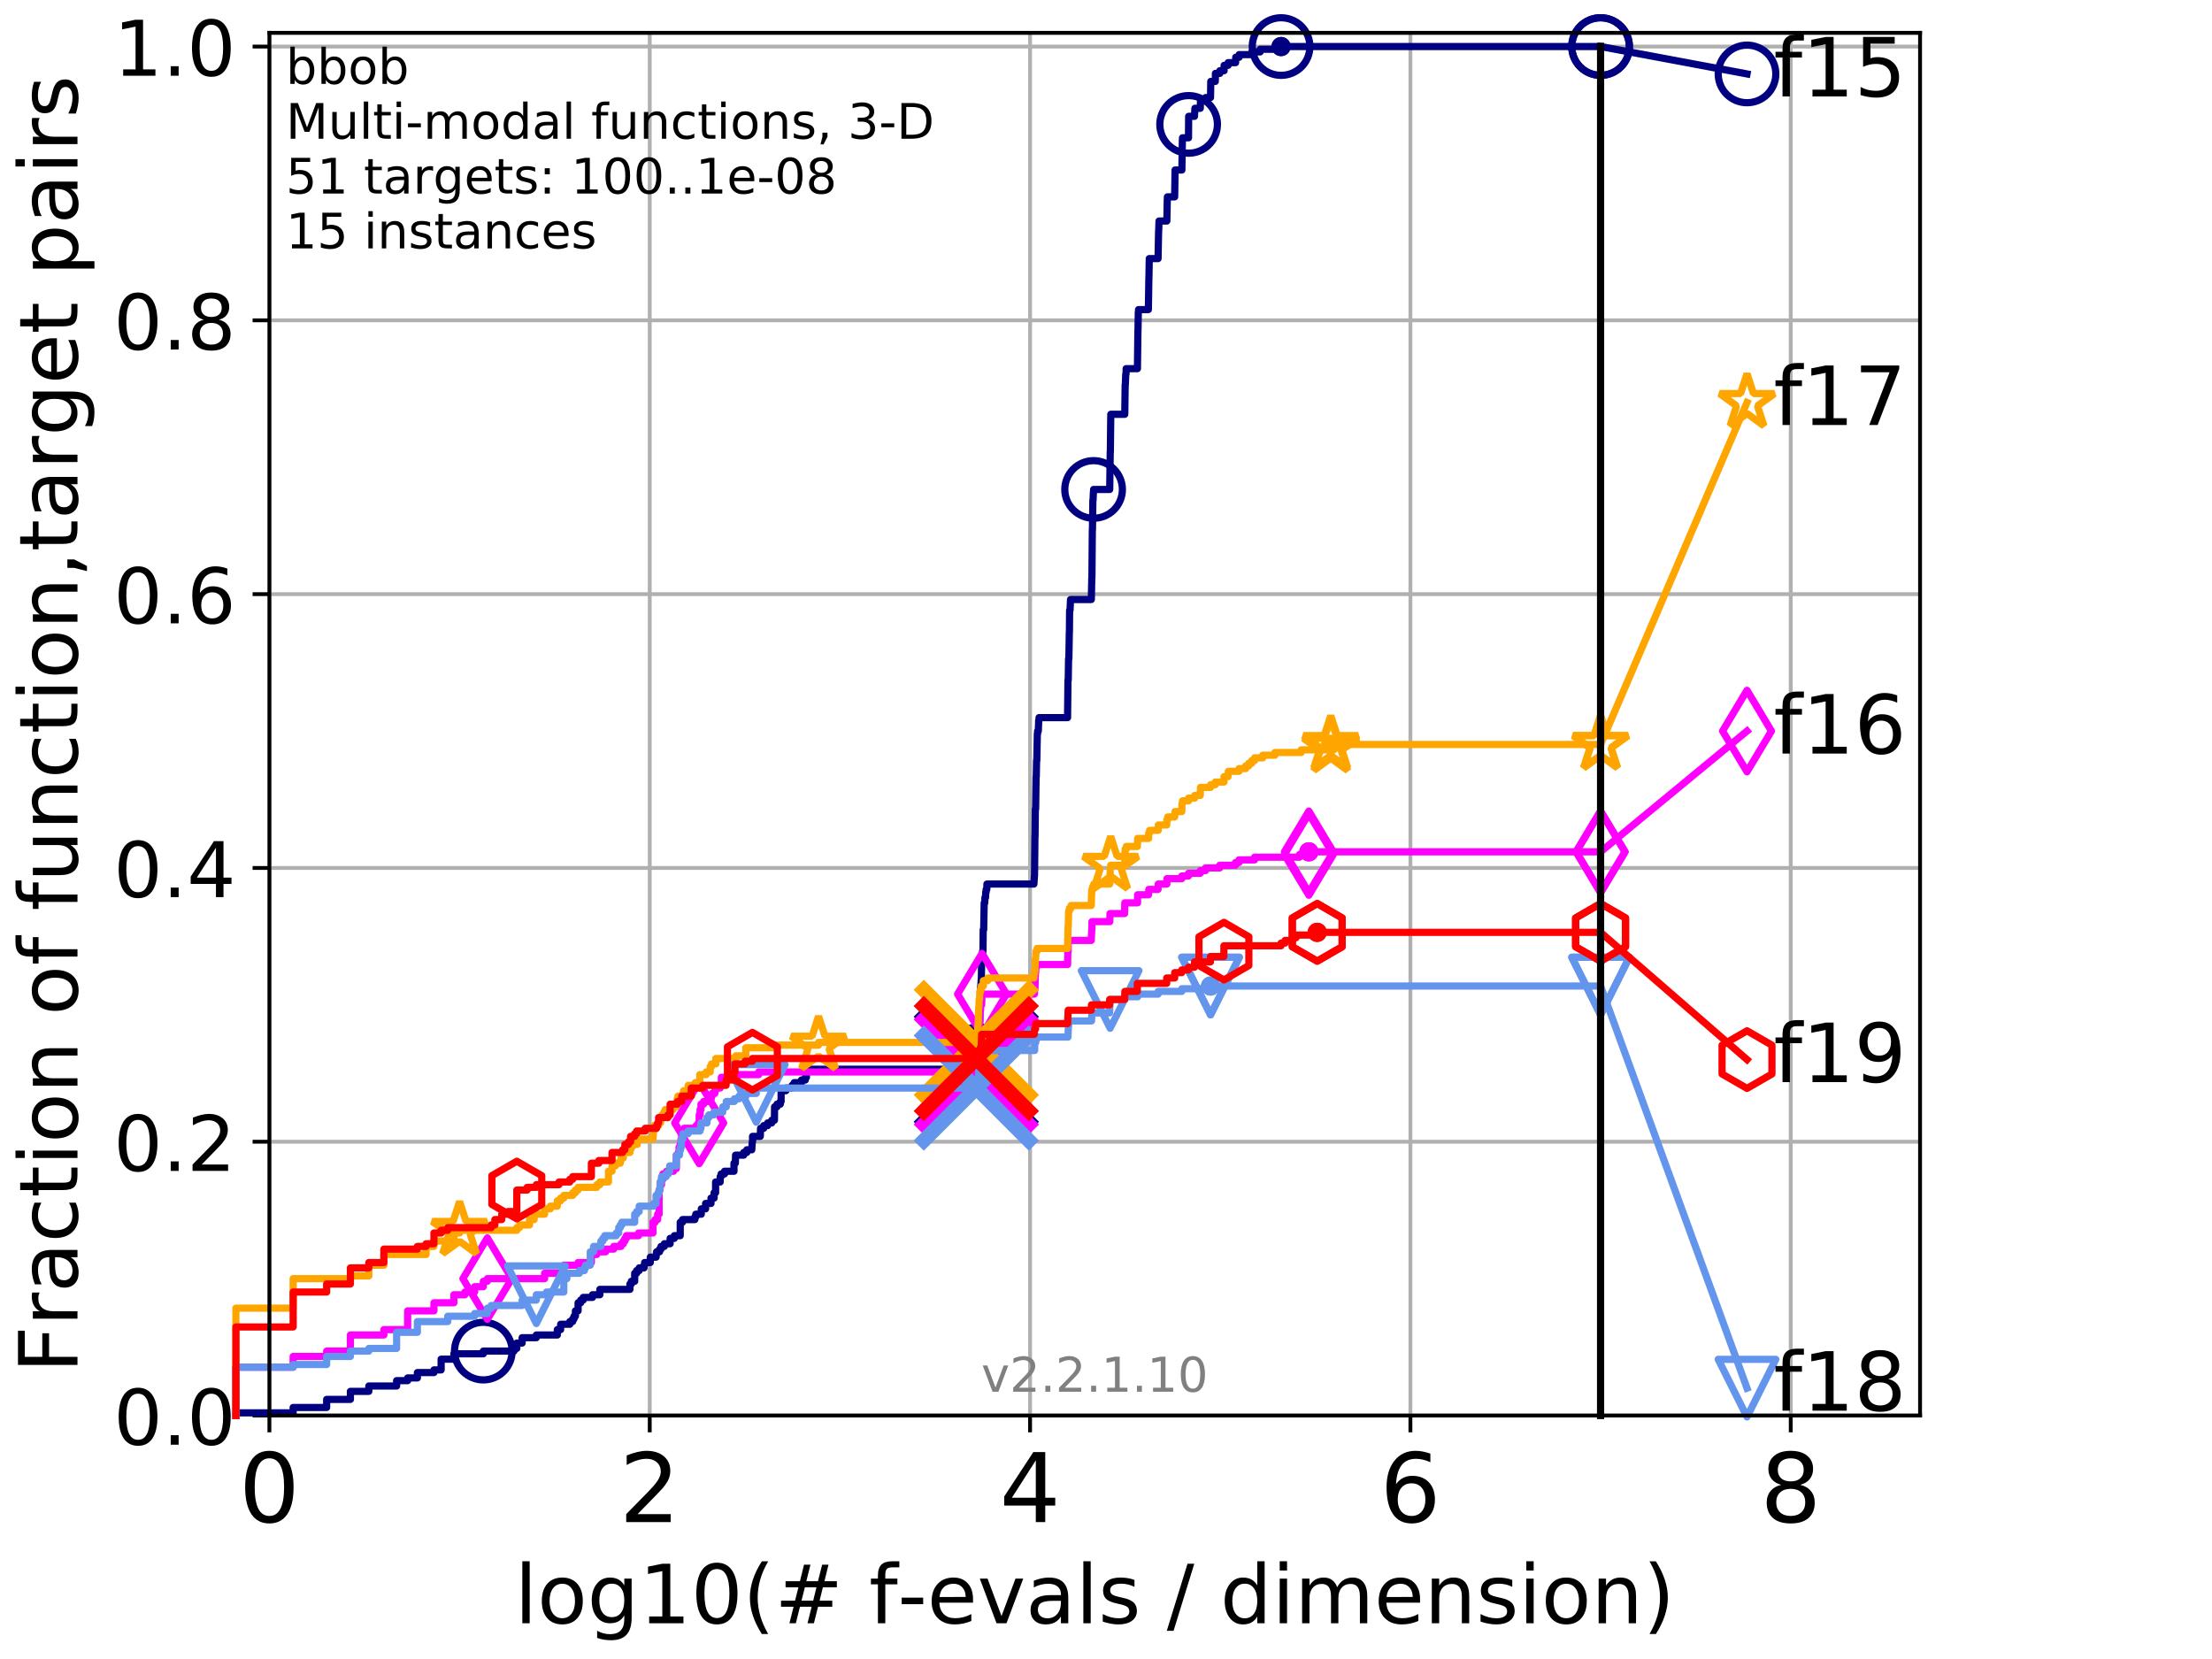 <?xml version="1.0" encoding="utf-8" standalone="no"?>
<!DOCTYPE svg PUBLIC "-//W3C//DTD SVG 1.1//EN"
  "http://www.w3.org/Graphics/SVG/1.1/DTD/svg11.dtd">
<!-- Created with matplotlib (http://matplotlib.org/) -->
<svg height="345.6pt" version="1.1" viewBox="0 0 460.8 345.6" width="460.8pt" xmlns="http://www.w3.org/2000/svg" xmlns:xlink="http://www.w3.org/1999/xlink">
 <defs>
  <style type="text/css">
*{stroke-linecap:butt;stroke-linejoin:round;}
  </style>
 </defs>
 <g id="figure_1">
  <g id="patch_1">
   <path d="M 0 345.6 
L 460.8 345.6 
L 460.8 0 
L 0 0 
z
" style="fill:#ffffff;"/>
  </g>
  <g id="axes_1">
   <g id="patch_2">
    <path d="M 56.12 294.88 
L 399.984 294.88 
L 399.984 6.845 
L 56.12 6.845 
z
" style="fill:#ffffff;"/>
   </g>
   <g id="matplotlib.axis_1">
    <g id="xtick_1">
     <g id="line2d_1">
      <path clip-path="url(#p6e971cc3ab)" d="M 56.12 294.88 
L 56.12 6.845 
" style="fill:none;stroke:#b0b0b0;stroke-linecap:square;stroke-width:0.8;"/>
     </g>
     <g id="line2d_2">
      <defs>
       <path d="M 0 0 
L 0 3.5 
" id="m0236aa8445" style="stroke:#000000;stroke-width:0.8;"/>
      </defs>
      <g>
       <use style="stroke:#000000;stroke-width:0.8;" x="56.12" xlink:href="#m0236aa8445" y="294.88"/>
      </g>
     </g>
     <g id="text_1">
      <!-- 0 -->
      <defs>
       <path d="M 31.781 66.406 
Q 24.172 66.406 20.328 58.906 
Q 16.5 51.422 16.5 36.375 
Q 16.5 21.391 20.328 13.891 
Q 24.172 6.391 31.781 6.391 
Q 39.453 6.391 43.281 13.891 
Q 47.125 21.391 47.125 36.375 
Q 47.125 51.422 43.281 58.906 
Q 39.453 66.406 31.781 66.406 
z
M 31.781 74.219 
Q 44.047 74.219 50.516 64.516 
Q 56.984 54.828 56.984 36.375 
Q 56.984 17.969 50.516 8.266 
Q 44.047 -1.422 31.781 -1.422 
Q 19.531 -1.422 13.062 8.266 
Q 6.594 17.969 6.594 36.375 
Q 6.594 54.828 13.062 64.516 
Q 19.531 74.219 31.781 74.219 
z
" id="DejaVuSans-30"/>
      </defs>
      <g transform="translate(49.758 317.077)scale(0.2 -0.2)">
       <use xlink:href="#DejaVuSans-30"/>
      </g>
     </g>
    </g>
    <g id="xtick_2">
     <g id="line2d_3">
      <path clip-path="url(#p6e971cc3ab)" d="M 135.351 294.88 
L 135.351 6.845 
" style="fill:none;stroke:#b0b0b0;stroke-linecap:square;stroke-width:0.8;"/>
     </g>
     <g id="line2d_4">
      <g>
       <use style="stroke:#000000;stroke-width:0.8;" x="135.351" xlink:href="#m0236aa8445" y="294.88"/>
      </g>
     </g>
     <g id="text_2">
      <!-- 2 -->
      <defs>
       <path d="M 19.188 8.297 
L 53.609 8.297 
L 53.609 0 
L 7.328 0 
L 7.328 8.297 
Q 12.938 14.109 22.625 23.891 
Q 32.328 33.688 34.812 36.531 
Q 39.547 41.844 41.422 45.531 
Q 43.312 49.219 43.312 52.781 
Q 43.312 58.594 39.234 62.25 
Q 35.156 65.922 28.609 65.922 
Q 23.969 65.922 18.812 64.312 
Q 13.672 62.703 7.812 59.422 
L 7.812 69.391 
Q 13.766 71.781 18.938 73 
Q 24.125 74.219 28.422 74.219 
Q 39.75 74.219 46.484 68.547 
Q 53.219 62.891 53.219 53.422 
Q 53.219 48.922 51.531 44.891 
Q 49.859 40.875 45.406 35.406 
Q 44.188 33.984 37.641 27.219 
Q 31.109 20.453 19.188 8.297 
z
" id="DejaVuSans-32"/>
      </defs>
      <g transform="translate(128.989 317.077)scale(0.2 -0.2)">
       <use xlink:href="#DejaVuSans-32"/>
      </g>
     </g>
    </g>
    <g id="xtick_3">
     <g id="line2d_5">
      <path clip-path="url(#p6e971cc3ab)" d="M 214.583 294.88 
L 214.583 6.845 
" style="fill:none;stroke:#b0b0b0;stroke-linecap:square;stroke-width:0.8;"/>
     </g>
     <g id="line2d_6">
      <g>
       <use style="stroke:#000000;stroke-width:0.8;" x="214.583" xlink:href="#m0236aa8445" y="294.88"/>
      </g>
     </g>
     <g id="text_3">
      <!-- 4 -->
      <defs>
       <path d="M 37.797 64.312 
L 12.891 25.391 
L 37.797 25.391 
z
M 35.203 72.906 
L 47.609 72.906 
L 47.609 25.391 
L 58.016 25.391 
L 58.016 17.188 
L 47.609 17.188 
L 47.609 0 
L 37.797 0 
L 37.797 17.188 
L 4.891 17.188 
L 4.891 26.703 
z
" id="DejaVuSans-34"/>
      </defs>
      <g transform="translate(208.22 317.077)scale(0.2 -0.2)">
       <use xlink:href="#DejaVuSans-34"/>
      </g>
     </g>
    </g>
    <g id="xtick_4">
     <g id="line2d_7">
      <path clip-path="url(#p6e971cc3ab)" d="M 293.814 294.88 
L 293.814 6.845 
" style="fill:none;stroke:#b0b0b0;stroke-linecap:square;stroke-width:0.8;"/>
     </g>
     <g id="line2d_8">
      <g>
       <use style="stroke:#000000;stroke-width:0.8;" x="293.814" xlink:href="#m0236aa8445" y="294.88"/>
      </g>
     </g>
     <g id="text_4">
      <!-- 6 -->
      <defs>
       <path d="M 33.016 40.375 
Q 26.375 40.375 22.484 35.828 
Q 18.609 31.297 18.609 23.391 
Q 18.609 15.531 22.484 10.953 
Q 26.375 6.391 33.016 6.391 
Q 39.656 6.391 43.531 10.953 
Q 47.406 15.531 47.406 23.391 
Q 47.406 31.297 43.531 35.828 
Q 39.656 40.375 33.016 40.375 
z
M 52.594 71.297 
L 52.594 62.312 
Q 48.875 64.062 45.094 64.984 
Q 41.312 65.922 37.594 65.922 
Q 27.828 65.922 22.672 59.328 
Q 17.531 52.734 16.797 39.406 
Q 19.672 43.656 24.016 45.922 
Q 28.375 48.188 33.594 48.188 
Q 44.578 48.188 50.953 41.516 
Q 57.328 34.859 57.328 23.391 
Q 57.328 12.156 50.688 5.359 
Q 44.047 -1.422 33.016 -1.422 
Q 20.359 -1.422 13.672 8.266 
Q 6.984 17.969 6.984 36.375 
Q 6.984 53.656 15.188 63.938 
Q 23.391 74.219 37.203 74.219 
Q 40.922 74.219 44.703 73.484 
Q 48.484 72.75 52.594 71.297 
z
" id="DejaVuSans-36"/>
      </defs>
      <g transform="translate(287.452 317.077)scale(0.2 -0.2)">
       <use xlink:href="#DejaVuSans-36"/>
      </g>
     </g>
    </g>
    <g id="xtick_5">
     <g id="line2d_9">
      <path clip-path="url(#p6e971cc3ab)" d="M 373.045 294.88 
L 373.045 6.845 
" style="fill:none;stroke:#b0b0b0;stroke-linecap:square;stroke-width:0.8;"/>
     </g>
     <g id="line2d_10">
      <g>
       <use style="stroke:#000000;stroke-width:0.8;" x="373.045" xlink:href="#m0236aa8445" y="294.88"/>
      </g>
     </g>
     <g id="text_5">
      <!-- 8 -->
      <defs>
       <path d="M 31.781 34.625 
Q 24.75 34.625 20.719 30.859 
Q 16.703 27.094 16.703 20.516 
Q 16.703 13.922 20.719 10.156 
Q 24.75 6.391 31.781 6.391 
Q 38.812 6.391 42.859 10.172 
Q 46.922 13.969 46.922 20.516 
Q 46.922 27.094 42.891 30.859 
Q 38.875 34.625 31.781 34.625 
z
M 21.922 38.812 
Q 15.578 40.375 12.031 44.719 
Q 8.5 49.078 8.5 55.328 
Q 8.5 64.062 14.719 69.141 
Q 20.953 74.219 31.781 74.219 
Q 42.672 74.219 48.875 69.141 
Q 55.078 64.062 55.078 55.328 
Q 55.078 49.078 51.531 44.719 
Q 48 40.375 41.703 38.812 
Q 48.828 37.156 52.797 32.312 
Q 56.781 27.484 56.781 20.516 
Q 56.781 9.906 50.312 4.234 
Q 43.844 -1.422 31.781 -1.422 
Q 19.734 -1.422 13.25 4.234 
Q 6.781 9.906 6.781 20.516 
Q 6.781 27.484 10.781 32.312 
Q 14.797 37.156 21.922 38.812 
z
M 18.312 54.391 
Q 18.312 48.734 21.844 45.562 
Q 25.391 42.391 31.781 42.391 
Q 38.141 42.391 41.719 45.562 
Q 45.312 48.734 45.312 54.391 
Q 45.312 60.062 41.719 63.234 
Q 38.141 66.406 31.781 66.406 
Q 25.391 66.406 21.844 63.234 
Q 18.312 60.062 18.312 54.391 
z
" id="DejaVuSans-38"/>
      </defs>
      <g transform="translate(366.683 317.077)scale(0.2 -0.2)">
       <use xlink:href="#DejaVuSans-38"/>
      </g>
     </g>
    </g>
    <g id="text_6">
     <!-- log10(# f-evals / dimension) -->
     <defs>
      <path d="M 9.422 75.984 
L 18.406 75.984 
L 18.406 0 
L 9.422 0 
z
" id="DejaVuSans-6c"/>
      <path d="M 30.609 48.391 
Q 23.391 48.391 19.188 42.75 
Q 14.984 37.109 14.984 27.297 
Q 14.984 17.484 19.156 11.844 
Q 23.344 6.203 30.609 6.203 
Q 37.797 6.203 41.984 11.859 
Q 46.188 17.531 46.188 27.297 
Q 46.188 37.016 41.984 42.703 
Q 37.797 48.391 30.609 48.391 
z
M 30.609 56 
Q 42.328 56 49.016 48.375 
Q 55.719 40.766 55.719 27.297 
Q 55.719 13.875 49.016 6.219 
Q 42.328 -1.422 30.609 -1.422 
Q 18.844 -1.422 12.172 6.219 
Q 5.516 13.875 5.516 27.297 
Q 5.516 40.766 12.172 48.375 
Q 18.844 56 30.609 56 
z
" id="DejaVuSans-6f"/>
      <path d="M 45.406 27.984 
Q 45.406 37.75 41.375 43.109 
Q 37.359 48.484 30.078 48.484 
Q 22.859 48.484 18.828 43.109 
Q 14.797 37.75 14.797 27.984 
Q 14.797 18.266 18.828 12.891 
Q 22.859 7.516 30.078 7.516 
Q 37.359 7.516 41.375 12.891 
Q 45.406 18.266 45.406 27.984 
z
M 54.391 6.781 
Q 54.391 -7.172 48.188 -13.984 
Q 42 -20.797 29.203 -20.797 
Q 24.469 -20.797 20.266 -20.094 
Q 16.062 -19.391 12.109 -17.922 
L 12.109 -9.188 
Q 16.062 -11.328 19.922 -12.344 
Q 23.781 -13.375 27.781 -13.375 
Q 36.625 -13.375 41.016 -8.766 
Q 45.406 -4.156 45.406 5.172 
L 45.406 9.625 
Q 42.625 4.781 38.281 2.391 
Q 33.938 0 27.875 0 
Q 17.828 0 11.672 7.656 
Q 5.516 15.328 5.516 27.984 
Q 5.516 40.672 11.672 48.328 
Q 17.828 56 27.875 56 
Q 33.938 56 38.281 53.609 
Q 42.625 51.219 45.406 46.391 
L 45.406 54.688 
L 54.391 54.688 
z
" id="DejaVuSans-67"/>
      <path d="M 12.406 8.297 
L 28.516 8.297 
L 28.516 63.922 
L 10.984 60.406 
L 10.984 69.391 
L 28.422 72.906 
L 38.281 72.906 
L 38.281 8.297 
L 54.391 8.297 
L 54.391 0 
L 12.406 0 
z
" id="DejaVuSans-31"/>
      <path d="M 31 75.875 
Q 24.469 64.656 21.281 53.656 
Q 18.109 42.672 18.109 31.391 
Q 18.109 20.125 21.312 9.062 
Q 24.516 -2 31 -13.188 
L 23.188 -13.188 
Q 15.875 -1.703 12.234 9.375 
Q 8.594 20.453 8.594 31.391 
Q 8.594 42.281 12.203 53.312 
Q 15.828 64.359 23.188 75.875 
z
" id="DejaVuSans-28"/>
      <path d="M 51.125 44 
L 36.922 44 
L 32.812 27.688 
L 47.125 27.688 
z
M 43.797 71.781 
L 38.719 51.516 
L 52.984 51.516 
L 58.109 71.781 
L 65.922 71.781 
L 60.891 51.516 
L 76.125 51.516 
L 76.125 44 
L 58.984 44 
L 54.984 27.688 
L 70.516 27.688 
L 70.516 20.219 
L 53.078 20.219 
L 48 0 
L 40.188 0 
L 45.219 20.219 
L 30.906 20.219 
L 25.875 0 
L 18.016 0 
L 23.094 20.219 
L 7.719 20.219 
L 7.719 27.688 
L 24.906 27.688 
L 29 44 
L 13.281 44 
L 13.281 51.516 
L 30.906 51.516 
L 35.891 71.781 
z
" id="DejaVuSans-23"/>
      <path id="DejaVuSans-20"/>
      <path d="M 37.109 75.984 
L 37.109 68.5 
L 28.516 68.5 
Q 23.688 68.5 21.797 66.547 
Q 19.922 64.594 19.922 59.516 
L 19.922 54.688 
L 34.719 54.688 
L 34.719 47.703 
L 19.922 47.703 
L 19.922 0 
L 10.891 0 
L 10.891 47.703 
L 2.297 47.703 
L 2.297 54.688 
L 10.891 54.688 
L 10.891 58.5 
Q 10.891 67.625 15.141 71.797 
Q 19.391 75.984 28.609 75.984 
z
" id="DejaVuSans-66"/>
      <path d="M 4.891 31.391 
L 31.203 31.391 
L 31.203 23.391 
L 4.891 23.391 
z
" id="DejaVuSans-2d"/>
      <path d="M 56.203 29.594 
L 56.203 25.203 
L 14.891 25.203 
Q 15.484 15.922 20.484 11.062 
Q 25.484 6.203 34.422 6.203 
Q 39.594 6.203 44.453 7.469 
Q 49.312 8.734 54.109 11.281 
L 54.109 2.781 
Q 49.266 0.734 44.188 -0.344 
Q 39.109 -1.422 33.891 -1.422 
Q 20.797 -1.422 13.156 6.188 
Q 5.516 13.812 5.516 26.812 
Q 5.516 40.234 12.766 48.109 
Q 20.016 56 32.328 56 
Q 43.359 56 49.781 48.891 
Q 56.203 41.797 56.203 29.594 
z
M 47.219 32.234 
Q 47.125 39.594 43.094 43.984 
Q 39.062 48.391 32.422 48.391 
Q 24.906 48.391 20.391 44.141 
Q 15.875 39.891 15.188 32.172 
z
" id="DejaVuSans-65"/>
      <path d="M 2.984 54.688 
L 12.5 54.688 
L 29.594 8.797 
L 46.688 54.688 
L 56.203 54.688 
L 35.688 0 
L 23.484 0 
z
" id="DejaVuSans-76"/>
      <path d="M 34.281 27.484 
Q 23.391 27.484 19.188 25 
Q 14.984 22.516 14.984 16.5 
Q 14.984 11.719 18.141 8.906 
Q 21.297 6.109 26.703 6.109 
Q 34.188 6.109 38.703 11.406 
Q 43.219 16.703 43.219 25.484 
L 43.219 27.484 
z
M 52.203 31.203 
L 52.203 0 
L 43.219 0 
L 43.219 8.297 
Q 40.141 3.328 35.547 0.953 
Q 30.953 -1.422 24.312 -1.422 
Q 15.922 -1.422 10.953 3.297 
Q 6 8.016 6 15.922 
Q 6 25.141 12.172 29.828 
Q 18.359 34.516 30.609 34.516 
L 43.219 34.516 
L 43.219 35.406 
Q 43.219 41.609 39.141 45 
Q 35.062 48.391 27.688 48.391 
Q 23 48.391 18.547 47.266 
Q 14.109 46.141 10.016 43.891 
L 10.016 52.203 
Q 14.938 54.109 19.578 55.047 
Q 24.219 56 28.609 56 
Q 40.484 56 46.344 49.844 
Q 52.203 43.703 52.203 31.203 
z
" id="DejaVuSans-61"/>
      <path d="M 44.281 53.078 
L 44.281 44.578 
Q 40.484 46.531 36.375 47.5 
Q 32.281 48.484 27.875 48.484 
Q 21.188 48.484 17.844 46.438 
Q 14.5 44.391 14.5 40.281 
Q 14.5 37.156 16.891 35.375 
Q 19.281 33.594 26.516 31.984 
L 29.594 31.297 
Q 39.156 29.25 43.188 25.516 
Q 47.219 21.781 47.219 15.094 
Q 47.219 7.469 41.188 3.016 
Q 35.156 -1.422 24.609 -1.422 
Q 20.219 -1.422 15.453 -0.562 
Q 10.688 0.297 5.422 2 
L 5.422 11.281 
Q 10.406 8.688 15.234 7.391 
Q 20.062 6.109 24.812 6.109 
Q 31.156 6.109 34.562 8.281 
Q 37.984 10.453 37.984 14.406 
Q 37.984 18.062 35.516 20.016 
Q 33.062 21.969 24.703 23.781 
L 21.578 24.516 
Q 13.234 26.266 9.516 29.906 
Q 5.812 33.547 5.812 39.891 
Q 5.812 47.609 11.281 51.797 
Q 16.75 56 26.812 56 
Q 31.781 56 36.172 55.266 
Q 40.578 54.547 44.281 53.078 
z
" id="DejaVuSans-73"/>
      <path d="M 25.391 72.906 
L 33.688 72.906 
L 8.297 -9.281 
L 0 -9.281 
z
" id="DejaVuSans-2f"/>
      <path d="M 45.406 46.391 
L 45.406 75.984 
L 54.391 75.984 
L 54.391 0 
L 45.406 0 
L 45.406 8.203 
Q 42.578 3.328 38.25 0.953 
Q 33.938 -1.422 27.875 -1.422 
Q 17.969 -1.422 11.734 6.484 
Q 5.516 14.406 5.516 27.297 
Q 5.516 40.188 11.734 48.094 
Q 17.969 56 27.875 56 
Q 33.938 56 38.25 53.625 
Q 42.578 51.266 45.406 46.391 
z
M 14.797 27.297 
Q 14.797 17.391 18.875 11.75 
Q 22.953 6.109 30.078 6.109 
Q 37.203 6.109 41.297 11.75 
Q 45.406 17.391 45.406 27.297 
Q 45.406 37.203 41.297 42.844 
Q 37.203 48.484 30.078 48.484 
Q 22.953 48.484 18.875 42.844 
Q 14.797 37.203 14.797 27.297 
z
" id="DejaVuSans-64"/>
      <path d="M 9.422 54.688 
L 18.406 54.688 
L 18.406 0 
L 9.422 0 
z
M 9.422 75.984 
L 18.406 75.984 
L 18.406 64.594 
L 9.422 64.594 
z
" id="DejaVuSans-69"/>
      <path d="M 52 44.188 
Q 55.375 50.25 60.062 53.125 
Q 64.75 56 71.094 56 
Q 79.641 56 84.281 50.016 
Q 88.922 44.047 88.922 33.016 
L 88.922 0 
L 79.891 0 
L 79.891 32.719 
Q 79.891 40.578 77.094 44.375 
Q 74.312 48.188 68.609 48.188 
Q 61.625 48.188 57.562 43.547 
Q 53.516 38.922 53.516 30.906 
L 53.516 0 
L 44.484 0 
L 44.484 32.719 
Q 44.484 40.625 41.703 44.406 
Q 38.922 48.188 33.109 48.188 
Q 26.219 48.188 22.156 43.531 
Q 18.109 38.875 18.109 30.906 
L 18.109 0 
L 9.078 0 
L 9.078 54.688 
L 18.109 54.688 
L 18.109 46.188 
Q 21.188 51.219 25.484 53.609 
Q 29.781 56 35.688 56 
Q 41.656 56 45.828 52.969 
Q 50 49.953 52 44.188 
z
" id="DejaVuSans-6d"/>
      <path d="M 54.891 33.016 
L 54.891 0 
L 45.906 0 
L 45.906 32.719 
Q 45.906 40.484 42.875 44.328 
Q 39.844 48.188 33.797 48.188 
Q 26.516 48.188 22.312 43.547 
Q 18.109 38.922 18.109 30.906 
L 18.109 0 
L 9.078 0 
L 9.078 54.688 
L 18.109 54.688 
L 18.109 46.188 
Q 21.344 51.125 25.703 53.562 
Q 30.078 56 35.797 56 
Q 45.219 56 50.047 50.172 
Q 54.891 44.344 54.891 33.016 
z
" id="DejaVuSans-6e"/>
      <path d="M 8.016 75.875 
L 15.828 75.875 
Q 23.141 64.359 26.781 53.312 
Q 30.422 42.281 30.422 31.391 
Q 30.422 20.453 26.781 9.375 
Q 23.141 -1.703 15.828 -13.188 
L 8.016 -13.188 
Q 14.5 -2 17.703 9.062 
Q 20.906 20.125 20.906 31.391 
Q 20.906 42.672 17.703 53.656 
Q 14.5 64.656 8.016 75.875 
z
" id="DejaVuSans-29"/>
     </defs>
     <g transform="translate(107.211 338.154)scale(0.17 -0.17)">
      <use xlink:href="#DejaVuSans-6c"/>
      <use x="27.783" xlink:href="#DejaVuSans-6f"/>
      <use x="88.965" xlink:href="#DejaVuSans-67"/>
      <use x="152.441" xlink:href="#DejaVuSans-31"/>
      <use x="216.064" xlink:href="#DejaVuSans-30"/>
      <use x="279.688" xlink:href="#DejaVuSans-28"/>
      <use x="318.701" xlink:href="#DejaVuSans-23"/>
      <use x="402.49" xlink:href="#DejaVuSans-20"/>
      <use x="434.277" xlink:href="#DejaVuSans-66"/>
      <use x="469.404" xlink:href="#DejaVuSans-2d"/>
      <use x="505.488" xlink:href="#DejaVuSans-65"/>
      <use x="567.012" xlink:href="#DejaVuSans-76"/>
      <use x="626.191" xlink:href="#DejaVuSans-61"/>
      <use x="687.471" xlink:href="#DejaVuSans-6c"/>
      <use x="715.254" xlink:href="#DejaVuSans-73"/>
      <use x="767.354" xlink:href="#DejaVuSans-20"/>
      <use x="799.141" xlink:href="#DejaVuSans-2f"/>
      <use x="832.832" xlink:href="#DejaVuSans-20"/>
      <use x="864.619" xlink:href="#DejaVuSans-64"/>
      <use x="928.096" xlink:href="#DejaVuSans-69"/>
      <use x="955.879" xlink:href="#DejaVuSans-6d"/>
      <use x="1053.291" xlink:href="#DejaVuSans-65"/>
      <use x="1114.814" xlink:href="#DejaVuSans-6e"/>
      <use x="1178.193" xlink:href="#DejaVuSans-73"/>
      <use x="1230.293" xlink:href="#DejaVuSans-69"/>
      <use x="1258.076" xlink:href="#DejaVuSans-6f"/>
      <use x="1319.258" xlink:href="#DejaVuSans-6e"/>
      <use x="1382.637" xlink:href="#DejaVuSans-29"/>
     </g>
    </g>
   </g>
   <g id="matplotlib.axis_2">
    <g id="ytick_1">
     <g id="line2d_11">
      <path clip-path="url(#p6e971cc3ab)" d="M 56.12 294.88 
L 399.984 294.88 
" style="fill:none;stroke:#b0b0b0;stroke-linecap:square;stroke-width:0.8;"/>
     </g>
     <g id="line2d_12">
      <defs>
       <path d="M 0 0 
L -3.5 0 
" id="mf2be3546ac" style="stroke:#000000;stroke-width:0.8;"/>
      </defs>
      <g>
       <use style="stroke:#000000;stroke-width:0.8;" x="56.12" xlink:href="#mf2be3546ac" y="294.88"/>
      </g>
     </g>
     <g id="text_7">
      <!-- 0.0 -->
      <defs>
       <path d="M 10.688 12.406 
L 21 12.406 
L 21 0 
L 10.688 0 
z
" id="DejaVuSans-2e"/>
      </defs>
      <g transform="translate(23.675 300.959)scale(0.16 -0.16)">
       <use xlink:href="#DejaVuSans-30"/>
       <use x="63.623" xlink:href="#DejaVuSans-2e"/>
       <use x="95.41" xlink:href="#DejaVuSans-30"/>
      </g>
     </g>
    </g>
    <g id="ytick_2">
     <g id="line2d_13">
      <path clip-path="url(#p6e971cc3ab)" d="M 56.12 237.843 
L 399.984 237.843 
" style="fill:none;stroke:#b0b0b0;stroke-linecap:square;stroke-width:0.8;"/>
     </g>
     <g id="line2d_14">
      <g>
       <use style="stroke:#000000;stroke-width:0.8;" x="56.12" xlink:href="#mf2be3546ac" y="237.843"/>
      </g>
     </g>
     <g id="text_8">
      <!-- 0.2 -->
      <g transform="translate(23.675 243.922)scale(0.16 -0.16)">
       <use xlink:href="#DejaVuSans-30"/>
       <use x="63.623" xlink:href="#DejaVuSans-2e"/>
       <use x="95.41" xlink:href="#DejaVuSans-32"/>
      </g>
     </g>
    </g>
    <g id="ytick_3">
     <g id="line2d_15">
      <path clip-path="url(#p6e971cc3ab)" d="M 56.12 180.807 
L 399.984 180.807 
" style="fill:none;stroke:#b0b0b0;stroke-linecap:square;stroke-width:0.8;"/>
     </g>
     <g id="line2d_16">
      <g>
       <use style="stroke:#000000;stroke-width:0.8;" x="56.12" xlink:href="#mf2be3546ac" y="180.807"/>
      </g>
     </g>
     <g id="text_9">
      <!-- 0.4 -->
      <g transform="translate(23.675 186.886)scale(0.16 -0.16)">
       <use xlink:href="#DejaVuSans-30"/>
       <use x="63.623" xlink:href="#DejaVuSans-2e"/>
       <use x="95.41" xlink:href="#DejaVuSans-34"/>
      </g>
     </g>
    </g>
    <g id="ytick_4">
     <g id="line2d_17">
      <path clip-path="url(#p6e971cc3ab)" d="M 56.12 123.77 
L 399.984 123.77 
" style="fill:none;stroke:#b0b0b0;stroke-linecap:square;stroke-width:0.8;"/>
     </g>
     <g id="line2d_18">
      <g>
       <use style="stroke:#000000;stroke-width:0.8;" x="56.12" xlink:href="#mf2be3546ac" y="123.77"/>
      </g>
     </g>
     <g id="text_10">
      <!-- 0.6 -->
      <g transform="translate(23.675 129.849)scale(0.16 -0.16)">
       <use xlink:href="#DejaVuSans-30"/>
       <use x="63.623" xlink:href="#DejaVuSans-2e"/>
       <use x="95.41" xlink:href="#DejaVuSans-36"/>
      </g>
     </g>
    </g>
    <g id="ytick_5">
     <g id="line2d_19">
      <path clip-path="url(#p6e971cc3ab)" d="M 56.12 66.734 
L 399.984 66.734 
" style="fill:none;stroke:#b0b0b0;stroke-linecap:square;stroke-width:0.8;"/>
     </g>
     <g id="line2d_20">
      <g>
       <use style="stroke:#000000;stroke-width:0.8;" x="56.12" xlink:href="#mf2be3546ac" y="66.734"/>
      </g>
     </g>
     <g id="text_11">
      <!-- 0.8 -->
      <g transform="translate(23.675 72.812)scale(0.16 -0.16)">
       <use xlink:href="#DejaVuSans-30"/>
       <use x="63.623" xlink:href="#DejaVuSans-2e"/>
       <use x="95.41" xlink:href="#DejaVuSans-38"/>
      </g>
     </g>
    </g>
    <g id="ytick_6">
     <g id="line2d_21">
      <path clip-path="url(#p6e971cc3ab)" d="M 56.12 9.697 
L 399.984 9.697 
" style="fill:none;stroke:#b0b0b0;stroke-linecap:square;stroke-width:0.8;"/>
     </g>
     <g id="line2d_22">
      <g>
       <use style="stroke:#000000;stroke-width:0.8;" x="56.12" xlink:href="#mf2be3546ac" y="9.697"/>
      </g>
     </g>
     <g id="text_12">
      <!-- 1.0 -->
      <g transform="translate(23.675 15.776)scale(0.16 -0.16)">
       <use xlink:href="#DejaVuSans-31"/>
       <use x="63.623" xlink:href="#DejaVuSans-2e"/>
       <use x="95.41" xlink:href="#DejaVuSans-30"/>
      </g>
     </g>
    </g>
    <g id="text_13">
     <!-- Fraction of function,target pairs -->
     <defs>
      <path d="M 9.812 72.906 
L 51.703 72.906 
L 51.703 64.594 
L 19.672 64.594 
L 19.672 43.109 
L 48.578 43.109 
L 48.578 34.812 
L 19.672 34.812 
L 19.672 0 
L 9.812 0 
z
" id="DejaVuSans-46"/>
      <path d="M 41.109 46.297 
Q 39.594 47.172 37.812 47.578 
Q 36.031 48 33.891 48 
Q 26.266 48 22.188 43.047 
Q 18.109 38.094 18.109 28.812 
L 18.109 0 
L 9.078 0 
L 9.078 54.688 
L 18.109 54.688 
L 18.109 46.188 
Q 20.953 51.172 25.484 53.578 
Q 30.031 56 36.531 56 
Q 37.453 56 38.578 55.875 
Q 39.703 55.766 41.062 55.516 
z
" id="DejaVuSans-72"/>
      <path d="M 48.781 52.594 
L 48.781 44.188 
Q 44.969 46.297 41.141 47.344 
Q 37.312 48.391 33.406 48.391 
Q 24.656 48.391 19.812 42.844 
Q 14.984 37.312 14.984 27.297 
Q 14.984 17.281 19.812 11.734 
Q 24.656 6.203 33.406 6.203 
Q 37.312 6.203 41.141 7.25 
Q 44.969 8.297 48.781 10.406 
L 48.781 2.094 
Q 45.016 0.344 40.984 -0.531 
Q 36.969 -1.422 32.422 -1.422 
Q 20.062 -1.422 12.781 6.344 
Q 5.516 14.109 5.516 27.297 
Q 5.516 40.672 12.859 48.328 
Q 20.219 56 33.016 56 
Q 37.156 56 41.109 55.141 
Q 45.062 54.297 48.781 52.594 
z
" id="DejaVuSans-63"/>
      <path d="M 18.312 70.219 
L 18.312 54.688 
L 36.812 54.688 
L 36.812 47.703 
L 18.312 47.703 
L 18.312 18.016 
Q 18.312 11.328 20.141 9.422 
Q 21.969 7.516 27.594 7.516 
L 36.812 7.516 
L 36.812 0 
L 27.594 0 
Q 17.188 0 13.234 3.875 
Q 9.281 7.766 9.281 18.016 
L 9.281 47.703 
L 2.688 47.703 
L 2.688 54.688 
L 9.281 54.688 
L 9.281 70.219 
z
" id="DejaVuSans-74"/>
      <path d="M 8.5 21.578 
L 8.5 54.688 
L 17.484 54.688 
L 17.484 21.922 
Q 17.484 14.156 20.5 10.266 
Q 23.531 6.391 29.594 6.391 
Q 36.859 6.391 41.078 11.031 
Q 45.312 15.672 45.312 23.688 
L 45.312 54.688 
L 54.297 54.688 
L 54.297 0 
L 45.312 0 
L 45.312 8.406 
Q 42.047 3.422 37.719 1 
Q 33.406 -1.422 27.688 -1.422 
Q 18.266 -1.422 13.375 4.438 
Q 8.5 10.297 8.5 21.578 
z
M 31.109 56 
z
" id="DejaVuSans-75"/>
      <path d="M 11.719 12.406 
L 22.016 12.406 
L 22.016 4 
L 14.016 -11.625 
L 7.719 -11.625 
L 11.719 4 
z
" id="DejaVuSans-2c"/>
      <path d="M 18.109 8.203 
L 18.109 -20.797 
L 9.078 -20.797 
L 9.078 54.688 
L 18.109 54.688 
L 18.109 46.391 
Q 20.953 51.266 25.266 53.625 
Q 29.594 56 35.594 56 
Q 45.562 56 51.781 48.094 
Q 58.016 40.188 58.016 27.297 
Q 58.016 14.406 51.781 6.484 
Q 45.562 -1.422 35.594 -1.422 
Q 29.594 -1.422 25.266 0.953 
Q 20.953 3.328 18.109 8.203 
z
M 48.688 27.297 
Q 48.688 37.203 44.609 42.844 
Q 40.531 48.484 33.406 48.484 
Q 26.266 48.484 22.188 42.844 
Q 18.109 37.203 18.109 27.297 
Q 18.109 17.391 22.188 11.75 
Q 26.266 6.109 33.406 6.109 
Q 40.531 6.109 44.609 11.75 
Q 48.688 17.391 48.688 27.297 
z
" id="DejaVuSans-70"/>
     </defs>
     <g transform="translate(16.14 286.002)rotate(-90)scale(0.17 -0.17)">
      <use xlink:href="#DejaVuSans-46"/>
      <use x="57.41" xlink:href="#DejaVuSans-72"/>
      <use x="98.523" xlink:href="#DejaVuSans-61"/>
      <use x="159.803" xlink:href="#DejaVuSans-63"/>
      <use x="214.783" xlink:href="#DejaVuSans-74"/>
      <use x="253.992" xlink:href="#DejaVuSans-69"/>
      <use x="281.775" xlink:href="#DejaVuSans-6f"/>
      <use x="342.957" xlink:href="#DejaVuSans-6e"/>
      <use x="406.336" xlink:href="#DejaVuSans-20"/>
      <use x="438.123" xlink:href="#DejaVuSans-6f"/>
      <use x="499.305" xlink:href="#DejaVuSans-66"/>
      <use x="534.51" xlink:href="#DejaVuSans-20"/>
      <use x="566.297" xlink:href="#DejaVuSans-66"/>
      <use x="601.502" xlink:href="#DejaVuSans-75"/>
      <use x="664.881" xlink:href="#DejaVuSans-6e"/>
      <use x="728.26" xlink:href="#DejaVuSans-63"/>
      <use x="783.24" xlink:href="#DejaVuSans-74"/>
      <use x="822.449" xlink:href="#DejaVuSans-69"/>
      <use x="850.232" xlink:href="#DejaVuSans-6f"/>
      <use x="911.414" xlink:href="#DejaVuSans-6e"/>
      <use x="974.793" xlink:href="#DejaVuSans-2c"/>
      <use x="1006.58" xlink:href="#DejaVuSans-74"/>
      <use x="1045.789" xlink:href="#DejaVuSans-61"/>
      <use x="1107.068" xlink:href="#DejaVuSans-72"/>
      <use x="1148.166" xlink:href="#DejaVuSans-67"/>
      <use x="1211.643" xlink:href="#DejaVuSans-65"/>
      <use x="1273.166" xlink:href="#DejaVuSans-74"/>
      <use x="1312.375" xlink:href="#DejaVuSans-20"/>
      <use x="1344.162" xlink:href="#DejaVuSans-70"/>
      <use x="1407.639" xlink:href="#DejaVuSans-61"/>
      <use x="1468.918" xlink:href="#DejaVuSans-69"/>
      <use x="1496.701" xlink:href="#DejaVuSans-72"/>
      <use x="1537.814" xlink:href="#DejaVuSans-73"/>
     </g>
    </g>
   </g>
   <g id="line2d_23">
    <defs>
     <path d="M 0 1.5 
C 0.398 1.5 0.779 1.342 1.061 1.061 
C 1.342 0.779 1.5 0.398 1.5 0 
C 1.5 -0.398 1.342 -0.779 1.061 -1.061 
C 0.779 -1.342 0.398 -1.5 0 -1.5 
C -0.398 -1.5 -0.779 -1.342 -1.061 -1.061 
C -1.342 -0.779 -1.5 -0.398 -1.5 0 
C -1.5 0.398 -1.342 0.779 -1.061 1.061 
C -0.779 1.342 -0.398 1.5 0 1.5 
z
" id="m75451728b8" style="stroke:#000080;"/>
    </defs>
    <g>
     <use style="fill:#000080;stroke:#000080;" x="266.872" xlink:href="#m75451728b8" y="9.697"/>
     <use style="fill:#000080;stroke:#000080;" x="266.872" xlink:href="#m75451728b8" y="9.697"/>
    </g>
   </g>
   <g id="line2d_24">
    <path d="M 49.144 294.88 
L 49.144 294.321 
L 61.07 294.321 
L 61.07 293.202 
L 68.046 293.202 
L 68.046 291.525 
L 72.995 291.525 
L 72.995 289.847 
L 76.834 289.847 
L 76.834 288.729 
L 82.623 288.729 
L 82.623 287.611 
L 84.921 287.611 
L 84.921 287.051 
L 86.947 287.051 
L 86.947 285.933 
L 90.399 285.933 
L 90.399 285.374 
L 91.897 285.374 
L 91.897 283.137 
L 94.549 283.137 
L 94.549 282.019 
L 100.685 282.019 
L 100.685 281.46 
L 107.078 281.46 
L 107.078 280.9 
L 107.661 280.9 
L 107.661 279.782 
L 108.772 279.782 
L 108.772 278.664 
L 111.728 278.664 
L 111.728 278.105 
L 116.102 278.105 
L 116.102 276.986 
L 116.791 276.986 
L 116.791 275.868 
L 118.704 275.868 
L 118.704 275.309 
L 119.298 275.309 
L 119.298 274.749 
L 119.587 274.749 
L 119.587 274.19 
L 119.871 274.19 
L 119.871 273.072 
L 120.426 273.072 
L 120.426 271.394 
L 120.964 271.394 
L 120.964 270.835 
L 121.485 270.835 
L 121.485 270.276 
L 123.426 270.276 
L 123.426 269.717 
L 124.961 269.717 
L 124.961 268.598 
L 131.223 268.598 
L 131.223 267.48 
L 131.512 267.48 
L 131.512 266.921 
L 132.215 266.921 
L 132.215 265.243 
L 132.623 265.243 
L 132.623 264.684 
L 133.152 264.684 
L 133.152 264.125 
L 134.164 264.125 
L 134.164 263.566 
L 134.287 263.566 
L 134.287 263.007 
L 135.466 263.007 
L 135.466 261.888 
L 136.675 261.888 
L 136.781 260.77 
L 137.403 260.77 
L 137.403 260.211 
L 137.706 260.211 
L 137.706 259.652 
L 138.392 259.652 
L 138.392 259.092 
L 139.599 259.092 
L 139.599 257.974 
L 140.472 257.974 
L 140.472 257.415 
L 141.704 257.415 
L 141.704 254.619 
L 142.174 254.619 
L 142.174 254.06 
L 144.749 254.06 
L 144.749 253.501 
L 144.947 253.501 
L 144.947 252.941 
L 146.09 252.941 
L 146.09 251.823 
L 146.988 251.823 
L 146.988 250.705 
L 148.116 250.705 
L 148.116 249.586 
L 148.76 249.586 
L 148.76 248.468 
L 149.072 248.468 
L 149.072 246.231 
L 150.027 246.231 
L 150.027 245.113 
L 150.221 245.113 
L 150.221 244.554 
L 150.931 244.554 
L 150.931 243.994 
L 152.901 243.994 
L 152.901 242.317 
L 153.188 242.317 
L 153.229 240.639 
L 154.928 240.639 
L 154.928 240.08 
L 155.577 240.08 
L 155.577 239.521 
L 156.607 239.521 
L 156.707 237.843 
L 156.773 237.843 
L 156.773 236.725 
L 158.38 236.725 
L 158.44 235.048 
L 159.087 235.048 
L 159.087 234.488 
L 159.905 234.488 
L 159.905 233.929 
L 160.764 233.929 
L 160.764 233.37 
L 161.33 233.37 
L 161.356 230.574 
L 161.854 230.574 
L 161.854 230.015 
L 162.553 230.015 
L 162.553 229.456 
L 162.717 229.456 
L 162.717 227.219 
L 163.716 227.219 
L 163.716 226.66 
L 165.012 226.66 
L 165.012 226.101 
L 165.436 226.101 
L 165.436 225.541 
L 166.963 225.541 
L 166.963 224.982 
L 167.766 224.982 
L 167.766 224.423 
L 167.991 224.423 
L 167.991 222.745 
L 203.521 222.745 
L 203.521 222.186 
L 203.692 222.186 
L 203.8 219.39 
L 203.804 219.39 
L 203.87 216.035 
L 203.954 216.035 
L 203.992 214.358 
L 204.066 214.358 
L 204.152 209.884 
L 204.184 209.884 
L 204.295 205.411 
L 204.318 205.411 
L 204.426 203.733 
L 204.436 203.733 
L 204.492 200.378 
L 204.617 200.378 
L 204.709 198.141 
L 204.774 198.141 
L 204.821 193.668 
L 204.918 193.668 
L 205.026 188.076 
L 205.143 188.076 
L 205.185 186.958 
L 205.307 186.958 
L 205.343 185.839 
L 205.431 185.839 
L 205.431 185.28 
L 205.569 185.28 
L 205.594 184.162 
L 215.379 184.162 
L 215.49 182.484 
L 215.508 182.484 
L 215.598 174.097 
L 215.622 174.097 
L 215.675 168.505 
L 215.742 168.505 
L 215.84 161.795 
L 215.874 161.795 
L 215.939 158.44 
L 215.987 158.44 
L 216.095 152.848 
L 216.149 152.848 
L 216.149 152.289 
L 216.299 152.289 
L 216.378 150.052 
L 216.451 150.052 
L 216.451 149.493 
L 222.391 149.493 
L 222.479 141.664 
L 222.531 141.664 
L 222.604 137.191 
L 222.665 137.191 
L 222.763 131.599 
L 222.778 131.599 
L 222.82 127.125 
L 222.909 127.125 
L 223.006 124.889 
L 227.343 124.889 
L 227.441 120.415 
L 227.465 120.415 
L 227.554 110.35 
L 227.578 110.35 
L 227.663 104.199 
L 227.705 104.199 
L 227.772 102.521 
L 227.817 102.521 
L 227.817 101.962 
L 231.172 101.962 
L 231.282 94.134 
L 231.304 94.134 
L 231.398 86.305 
L 234.309 86.305 
L 234.393 80.154 
L 234.423 80.154 
L 234.519 77.917 
L 234.577 77.917 
L 234.597 76.799 
L 236.947 76.799 
L 237.047 68.97 
L 237.061 68.97 
L 237.128 65.056 
L 237.177 65.056 
L 237.177 64.497 
L 239.225 64.497 
L 239.334 57.787 
L 239.343 57.787 
L 239.416 53.872 
L 241.244 53.872 
L 241.355 48.281 
L 241.367 48.281 
L 241.447 46.044 
L 243.073 46.044 
L 243.164 41.57 
L 243.187 41.57 
L 243.187 41.011 
L 244.705 41.011 
L 244.787 35.419 
L 246.206 35.419 
L 246.308 29.268 
L 246.335 29.268 
L 246.335 28.709 
L 247.588 28.709 
L 247.617 24.236 
L 248.832 24.236 
L 248.923 22.558 
L 250.041 22.558 
L 250.085 20.881 
L 251.169 20.881 
L 251.169 20.322 
L 252.175 20.322 
L 252.226 16.966 
L 253.167 16.966 
L 253.198 15.289 
L 254.112 15.289 
L 254.112 14.73 
L 255.002 14.73 
L 255.009 13.611 
L 255.844 13.611 
L 255.844 13.052 
L 257.392 13.052 
L 257.428 11.934 
L 258.136 11.934 
L 258.136 11.375 
L 260.764 11.375 
L 260.764 10.815 
L 262.511 10.815 
L 262.511 10.256 
L 266.872 10.256 
L 266.872 9.697 
L 333.43 9.697 
L 333.43 9.697 
" style="fill:none;stroke:#000080;stroke-linecap:square;stroke-width:1.5;"/>
   </g>
   <g id="line2d_25">
    <defs>
     <path d="M 0 6 
C 1.591 6 3.117 5.368 4.243 4.243 
C 5.368 3.117 6 1.591 6 0 
C 6 -1.591 5.368 -3.117 4.243 -4.243 
C 3.117 -5.368 1.591 -6 0 -6 
C -1.591 -6 -3.117 -5.368 -4.243 -4.243 
C -5.368 -3.117 -6 -1.591 -6 0 
C -6 1.591 -5.368 3.117 -4.243 4.243 
C -3.117 5.368 -1.591 6 0 6 
z
" id="mdc1b1849f8" style="stroke:#000080;stroke-width:1.5;"/>
    </defs>
    <g>
     <use style="fill-opacity:0;stroke:#000080;stroke-width:1.5;" x="100.685" xlink:href="#mdc1b1849f8" y="281.46"/>
     <use style="fill-opacity:0;stroke:#000080;stroke-width:1.5;" x="203.795" xlink:href="#mdc1b1849f8" y="219.95"/>
     <use style="fill-opacity:0;stroke:#000080;stroke-width:1.5;" x="227.817" xlink:href="#mdc1b1849f8" y="101.962"/>
     <use style="fill-opacity:0;stroke:#000080;stroke-width:1.5;" x="247.613" xlink:href="#mdc1b1849f8" y="25.913"/>
     <use style="fill-opacity:0;stroke:#000080;stroke-width:1.5;" x="266.872" xlink:href="#mdc1b1849f8" y="9.697"/>
     <use style="fill-opacity:0;stroke:#000080;stroke-width:1.5;" x="333.43" xlink:href="#mdc1b1849f8" y="9.697"/>
    </g>
   </g>
   <g id="line2d_26">
    <path style="fill:none;stroke:#000080;stroke-linecap:square;stroke-width:1.5;"/>
    <g/>
   </g>
   <g id="line2d_27">
    <path clip-path="url(#p6e971cc3ab)" d="M 203.387 222.745 
" style="fill:none;stroke:#000080;stroke-linecap:square;stroke-width:1.5;"/>
    <defs>
     <path d="M -12 12 
L 12 -12 
M -12 -12 
L 12 12 
" id="mcc0bd05bbd" style="stroke:#000080;stroke-width:3;"/>
    </defs>
    <g clip-path="url(#p6e971cc3ab)">
     <use style="fill:#000080;stroke:#000080;stroke-width:3;" x="203.387" xlink:href="#mcc0bd05bbd" y="222.745"/>
    </g>
   </g>
   <g id="line2d_28">
    <defs>
     <path d="M 0 1.5 
C 0.398 1.5 0.779 1.342 1.061 1.061 
C 1.342 0.779 1.5 0.398 1.5 0 
C 1.5 -0.398 1.342 -0.779 1.061 -1.061 
C 0.779 -1.342 0.398 -1.5 0 -1.5 
C -0.398 -1.5 -0.779 -1.342 -1.061 -1.061 
C -1.342 -0.779 -1.5 -0.398 -1.5 0 
C -1.5 0.398 -1.342 0.779 -1.061 1.061 
C -0.779 1.342 -0.398 1.5 0 1.5 
z
" id="md91d25dfaa" style="stroke:#ff00ff;"/>
    </defs>
    <g>
     <use style="fill:#ff00ff;stroke:#ff00ff;" x="272.659" xlink:href="#md91d25dfaa" y="177.452"/>
     <use style="fill:#ff00ff;stroke:#ff00ff;" x="272.659" xlink:href="#md91d25dfaa" y="177.452"/>
    </g>
   </g>
   <g id="line2d_29">
    <path d="M 49.144 294.88 
L 49.144 284.815 
L 61.07 284.815 
L 61.07 282.578 
L 68.046 282.578 
L 68.046 281.46 
L 72.995 281.46 
L 72.995 278.105 
L 79.971 278.105 
L 79.971 276.986 
L 84.921 276.986 
L 84.921 273.072 
L 90.399 273.072 
L 90.399 271.394 
L 94.549 271.394 
L 94.549 269.717 
L 96.846 269.717 
L 96.846 269.158 
L 98.872 269.158 
L 98.872 268.039 
L 100.685 268.039 
L 100.685 266.921 
L 101.525 266.921 
L 101.525 266.362 
L 113.45 266.362 
L 113.45 265.243 
L 117.452 265.243 
L 117.452 263.566 
L 120.426 263.566 
L 120.426 263.007 
L 123.195 263.007 
L 123.195 261.329 
L 124.32 261.329 
L 124.32 260.77 
L 126.176 260.77 
L 126.176 260.211 
L 127.851 260.211 
L 127.851 259.652 
L 129.378 259.652 
L 129.378 259.092 
L 129.858 259.092 
L 129.858 258.533 
L 130.171 258.533 
L 130.171 257.974 
L 130.478 257.974 
L 130.478 257.415 
L 133.021 257.415 
L 133.021 256.856 
L 136.026 256.856 
L 136.026 254.619 
L 136.462 254.619 
L 136.462 254.06 
L 136.991 254.06 
L 136.991 252.941 
L 137.301 252.941 
L 137.301 247.909 
L 137.505 247.909 
L 137.505 246.79 
L 137.806 246.79 
L 137.806 245.672 
L 138.102 245.672 
L 138.102 244.554 
L 138.866 244.554 
L 138.866 243.994 
L 140.301 243.994 
L 140.301 243.435 
L 140.893 243.435 
L 140.893 240.639 
L 141.303 240.639 
L 141.303 240.08 
L 141.465 240.08 
L 141.465 238.962 
L 141.704 238.962 
L 141.704 238.403 
L 141.862 238.403 
L 141.862 237.284 
L 142.019 237.284 
L 142.019 236.166 
L 142.327 236.166 
L 142.327 235.607 
L 142.48 235.607 
L 142.48 235.048 
L 145.012 235.048 
L 145.012 234.488 
L 145.464 234.488 
L 145.464 233.929 
L 145.654 233.929 
L 145.654 232.252 
L 145.842 232.252 
L 145.842 231.133 
L 146.028 231.133 
L 146.028 230.015 
L 146.575 230.015 
L 146.575 229.456 
L 148.007 229.456 
L 148.007 228.896 
L 148.171 228.896 
L 148.171 228.337 
L 148.333 228.337 
L 148.333 227.778 
L 148.917 227.778 
L 148.917 227.219 
L 149.072 227.219 
L 149.072 226.66 
L 150.027 226.66 
L 150.027 226.101 
L 150.27 226.101 
L 150.27 224.423 
L 153.59 224.423 
L 153.59 223.864 
L 158.046 223.864 
L 158.046 223.305 
L 203.727 223.305 
L 203.836 216.594 
L 203.866 216.594 
L 203.977 214.358 
L 204.009 214.358 
L 204.068 212.68 
L 204.138 212.68 
L 204.146 210.443 
L 204.28 210.443 
L 204.314 209.325 
L 204.492 209.325 
L 204.578 207.088 
L 215.483 207.088 
L 215.539 205.97 
L 215.607 205.97 
L 215.701 202.615 
L 215.765 202.615 
L 215.765 201.497 
L 215.918 201.497 
L 215.918 200.937 
L 222.402 200.937 
L 222.45 198.141 
L 222.519 198.141 
L 222.531 195.905 
L 227.324 195.905 
L 227.43 193.668 
L 227.466 193.668 
L 227.474 191.99 
L 231.193 191.99 
L 231.232 190.313 
L 234.271 190.313 
L 234.314 188.076 
L 236.976 188.076 
L 236.977 186.399 
L 239.259 186.399 
L 239.317 185.28 
L 241.245 185.28 
L 241.276 184.162 
L 243.08 184.162 
L 243.094 183.044 
L 246.189 183.044 
L 246.189 182.484 
L 247.587 182.484 
L 247.587 181.925 
L 250.03 181.925 
L 250.03 181.366 
L 251.137 181.366 
L 251.137 180.807 
L 254.086 180.807 
L 254.086 180.248 
L 257.366 180.248 
L 257.366 179.688 
L 258.103 179.688 
L 258.103 179.129 
L 261.348 179.129 
L 261.348 178.57 
L 270.711 178.57 
L 270.711 178.011 
L 272.659 178.011 
L 272.659 177.452 
L 333.43 177.452 
L 333.43 177.452 
" style="fill:none;stroke:#ff00ff;stroke-linecap:square;stroke-width:1.5;"/>
   </g>
   <g id="line2d_30">
    <defs>
     <path d="M -0 8.485 
L 5.091 0 
L 0 -8.485 
L -5.091 -0 
z
" id="m6494cfaa95" style="stroke:#ff00ff;stroke-linejoin:miter;stroke-width:1.5;"/>
    </defs>
    <g>
     <use style="fill-opacity:0;stroke:#ff00ff;stroke-linejoin:miter;stroke-width:1.5;" x="101.525" xlink:href="#m6494cfaa95" y="266.362"/>
     <use style="fill-opacity:0;stroke:#ff00ff;stroke-linejoin:miter;stroke-width:1.5;" x="145.654" xlink:href="#m6494cfaa95" y="233.929"/>
     <use style="fill-opacity:0;stroke:#ff00ff;stroke-linejoin:miter;stroke-width:1.5;" x="204.578" xlink:href="#m6494cfaa95" y="207.088"/>
     <use style="fill-opacity:0;stroke:#ff00ff;stroke-linejoin:miter;stroke-width:1.5;" x="272.659" xlink:href="#m6494cfaa95" y="178.011"/>
     <use style="fill-opacity:0;stroke:#ff00ff;stroke-linejoin:miter;stroke-width:1.5;" x="272.659" xlink:href="#m6494cfaa95" y="177.452"/>
     <use style="fill-opacity:0;stroke:#ff00ff;stroke-linejoin:miter;stroke-width:1.5;" x="333.43" xlink:href="#m6494cfaa95" y="177.452"/>
    </g>
   </g>
   <g id="line2d_31">
    <path style="fill:none;stroke:#ff00ff;stroke-linecap:square;stroke-width:1.5;"/>
    <g/>
   </g>
   <g id="line2d_32">
    <path clip-path="url(#p6e971cc3ab)" d="M 203.387 223.305 
" style="fill:none;stroke:#ff00ff;stroke-linecap:square;stroke-width:1.5;"/>
    <defs>
     <path d="M -12 12 
L 12 -12 
M -12 -12 
L 12 12 
" id="md3cb68d86f" style="stroke:#ff00ff;stroke-width:3;"/>
    </defs>
    <g clip-path="url(#p6e971cc3ab)">
     <use style="fill:#ff00ff;stroke:#ff00ff;stroke-width:3;" x="203.387" xlink:href="#md3cb68d86f" y="223.305"/>
    </g>
   </g>
   <g id="line2d_33">
    <defs>
     <path d="M 0 1.5 
C 0.398 1.5 0.779 1.342 1.061 1.061 
C 1.342 0.779 1.5 0.398 1.5 0 
C 1.5 -0.398 1.342 -0.779 1.061 -1.061 
C 0.779 -1.342 0.398 -1.5 0 -1.5 
C -0.398 -1.5 -0.779 -1.342 -1.061 -1.061 
C -1.342 -0.779 -1.5 -0.398 -1.5 0 
C -1.5 0.398 -1.342 0.779 -1.061 1.061 
C -0.779 1.342 -0.398 1.5 0 1.5 
z
" id="m0fad5295b4" style="stroke:#ffa500;"/>
    </defs>
    <g>
     <use style="fill:#ffa500;stroke:#ffa500;" x="277.218" xlink:href="#m0fad5295b4" y="155.084"/>
     <use style="fill:#ffa500;stroke:#ffa500;" x="277.218" xlink:href="#m0fad5295b4" y="155.084"/>
    </g>
   </g>
   <g id="line2d_34">
    <path d="M 49.144 294.88 
L 49.144 272.513 
L 61.07 272.513 
L 61.07 266.362 
L 72.995 266.362 
L 72.995 265.803 
L 76.834 265.803 
L 76.834 263.566 
L 79.971 263.566 
L 79.971 261.329 
L 88.76 261.329 
L 88.76 259.652 
L 90.399 259.652 
L 90.399 258.533 
L 94.549 258.533 
L 94.549 256.856 
L 95.736 256.856 
L 95.736 256.296 
L 107.661 256.296 
L 107.661 255.737 
L 108.225 255.737 
L 108.225 255.178 
L 110.313 255.178 
L 110.313 254.06 
L 111.269 254.06 
L 111.269 252.941 
L 113.45 252.941 
L 113.45 251.823 
L 114.637 251.823 
L 114.637 251.264 
L 116.102 251.264 
L 116.102 250.145 
L 116.791 250.145 
L 116.791 249.586 
L 117.452 249.586 
L 117.452 249.027 
L 119.298 249.027 
L 119.298 248.468 
L 119.871 248.468 
L 119.871 247.909 
L 120.426 247.909 
L 120.426 247.35 
L 124.32 247.35 
L 124.32 246.79 
L 124.961 246.79 
L 124.961 246.231 
L 126.753 246.231 
L 126.753 243.994 
L 127.493 243.994 
L 127.493 242.876 
L 128.202 242.876 
L 128.202 242.317 
L 129.215 242.317 
L 129.215 241.758 
L 129.378 241.758 
L 129.378 241.199 
L 129.858 241.199 
L 129.858 240.08 
L 131.223 240.08 
L 131.223 239.521 
L 131.368 239.521 
L 131.368 238.962 
L 131.655 238.962 
L 131.655 238.403 
L 132.756 238.403 
L 132.756 237.284 
L 136.026 237.284 
L 136.136 235.607 
L 136.245 235.607 
L 136.245 234.488 
L 137.198 234.488 
L 137.198 233.929 
L 137.606 233.929 
L 137.706 232.811 
L 137.905 232.811 
L 137.905 232.252 
L 138.296 232.252 
L 138.296 231.692 
L 138.583 231.692 
L 138.583 231.133 
L 140.215 231.133 
L 140.215 230.574 
L 140.893 230.574 
L 140.893 230.015 
L 141.058 230.015 
L 141.058 228.896 
L 141.222 228.896 
L 141.222 228.337 
L 142.251 228.337 
L 142.251 227.778 
L 142.404 227.778 
L 142.404 227.219 
L 143.366 227.219 
L 143.366 226.101 
L 144.815 226.101 
L 144.815 225.541 
L 145.78 225.541 
L 145.78 223.864 
L 147.104 223.864 
L 147.104 223.305 
L 147.952 223.305 
L 147.952 222.186 
L 148.225 222.186 
L 148.225 221.627 
L 149.124 221.627 
L 149.124 220.509 
L 153.269 220.509 
L 153.269 219.95 
L 155.363 219.95 
L 155.363 218.272 
L 161.657 218.272 
L 161.657 217.713 
L 170.515 217.713 
L 170.515 217.154 
L 203.494 217.154 
L 203.494 216.594 
L 203.616 216.594 
L 203.727 213.239 
L 203.774 213.239 
L 203.877 209.884 
L 203.924 209.884 
L 203.981 208.207 
L 204.06 208.207 
L 204.106 206.529 
L 204.291 206.529 
L 204.291 205.97 
L 204.411 205.97 
L 204.411 205.411 
L 204.833 205.411 
L 204.845 204.292 
L 205.761 204.292 
L 205.761 203.733 
L 215.394 203.733 
L 215.43 202.615 
L 215.573 202.615 
L 215.676 199.819 
L 215.73 199.819 
L 215.833 198.141 
L 216.051 198.141 
L 216.051 197.582 
L 222.402 197.582 
L 222.489 193.109 
L 222.532 193.109 
L 222.619 189.754 
L 222.788 189.754 
L 222.788 189.195 
L 223.117 189.195 
L 223.117 188.635 
L 227.324 188.635 
L 227.409 185.839 
L 227.448 185.839 
L 227.448 185.28 
L 227.611 185.28 
L 227.611 184.721 
L 227.863 184.721 
L 227.863 184.162 
L 231.168 184.162 
L 231.277 181.366 
L 231.287 181.366 
L 231.376 180.248 
L 234.29 180.248 
L 234.389 176.893 
L 234.633 176.893 
L 234.633 176.333 
L 236.937 176.333 
L 236.989 174.656 
L 239.279 174.656 
L 239.288 173.537 
L 239.479 173.537 
L 239.479 172.978 
L 241.293 172.978 
L 241.301 171.86 
L 243.063 171.86 
L 243.076 170.742 
L 243.255 170.742 
L 243.255 170.182 
L 244.709 170.182 
L 244.779 169.064 
L 246.194 169.064 
L 246.223 167.386 
L 246.35 167.386 
L 246.35 166.827 
L 247.594 166.827 
L 247.594 166.268 
L 248.858 166.268 
L 248.858 165.709 
L 250.04 165.709 
L 250.079 164.031 
L 252.183 164.031 
L 252.183 163.472 
L 253.174 163.472 
L 253.174 162.913 
L 254.975 162.913 
L 254.978 161.795 
L 255.818 161.795 
L 255.888 160.676 
L 258.109 160.676 
L 258.109 160.117 
L 259.483 160.117 
L 259.483 159.558 
L 260.129 159.558 
L 260.129 158.999 
L 260.755 158.999 
L 260.755 158.44 
L 261.353 158.44 
L 261.353 157.88 
L 263.046 157.88 
L 263.046 157.321 
L 265.581 157.321 
L 265.581 156.762 
L 271.052 156.762 
L 271.052 156.203 
L 276.981 156.203 
L 276.981 155.644 
L 277.218 155.644 
L 277.218 155.084 
L 333.43 155.084 
L 333.43 155.084 
" style="fill:none;stroke:#ffa500;stroke-linecap:square;stroke-width:1.5;"/>
   </g>
   <g id="line2d_35">
    <defs>
     <path d="M 0 -6 
L -1.347 -1.854 
L -5.706 -1.854 
L -2.18 0.708 
L -3.527 4.854 
L -0 2.292 
L 3.527 4.854 
L 2.18 0.708 
L 5.706 -1.854 
L 1.347 -1.854 
z
" id="mebdc0bfb94" style="stroke:#ffa500;stroke-linejoin:bevel;stroke-width:1.5;"/>
    </defs>
    <g>
     <use style="fill-opacity:0;stroke:#ffa500;stroke-linejoin:bevel;stroke-width:1.5;" x="95.736" xlink:href="#mebdc0bfb94" y="256.296"/>
     <use style="fill-opacity:0;stroke:#ffa500;stroke-linejoin:bevel;stroke-width:1.5;" x="170.515" xlink:href="#mebdc0bfb94" y="217.713"/>
     <use style="fill-opacity:0;stroke:#ffa500;stroke-linejoin:bevel;stroke-width:1.5;" x="231.376" xlink:href="#mebdc0bfb94" y="180.248"/>
     <use style="fill-opacity:0;stroke:#ffa500;stroke-linejoin:bevel;stroke-width:1.5;" x="277.218" xlink:href="#mebdc0bfb94" y="155.644"/>
     <use style="fill-opacity:0;stroke:#ffa500;stroke-linejoin:bevel;stroke-width:1.5;" x="277.218" xlink:href="#mebdc0bfb94" y="155.084"/>
     <use style="fill-opacity:0;stroke:#ffa500;stroke-linejoin:bevel;stroke-width:1.5;" x="333.43" xlink:href="#mebdc0bfb94" y="155.084"/>
    </g>
   </g>
   <g id="line2d_36">
    <path style="fill:none;stroke:#ffa500;stroke-linecap:square;stroke-width:1.5;"/>
    <g/>
   </g>
   <g id="line2d_37">
    <path clip-path="url(#p6e971cc3ab)" d="M 203.387 217.154 
" style="fill:none;stroke:#ffa500;stroke-linecap:square;stroke-width:1.5;"/>
    <defs>
     <path d="M -12 12 
L 12 -12 
M -12 -12 
L 12 12 
" id="ma4aa2687ea" style="stroke:#ffa500;stroke-width:3;"/>
    </defs>
    <g clip-path="url(#p6e971cc3ab)">
     <use style="fill:#ffa500;stroke:#ffa500;stroke-width:3;" x="203.387" xlink:href="#ma4aa2687ea" y="217.154"/>
    </g>
   </g>
   <g id="line2d_38">
    <defs>
     <path d="M 0 1.5 
C 0.398 1.5 0.779 1.342 1.061 1.061 
C 1.342 0.779 1.5 0.398 1.5 0 
C 1.5 -0.398 1.342 -0.779 1.061 -1.061 
C 0.779 -1.342 0.398 -1.5 0 -1.5 
C -0.398 -1.5 -0.779 -1.342 -1.061 -1.061 
C -1.342 -0.779 -1.5 -0.398 -1.5 0 
C -1.5 0.398 -1.342 0.779 -1.061 1.061 
C -0.779 1.342 -0.398 1.5 0 1.5 
z
" id="m6e51aa7774" style="stroke:#6495ed;"/>
    </defs>
    <g>
     <use style="fill:#6495ed;stroke:#6495ed;" x="252.179" xlink:href="#m6e51aa7774" y="205.411"/>
     <use style="fill:#6495ed;stroke:#6495ed;" x="252.179" xlink:href="#m6e51aa7774" y="205.411"/>
    </g>
   </g>
   <g id="line2d_39">
    <path d="M 49.144 294.88 
L 49.144 284.815 
L 61.07 284.815 
L 61.07 284.256 
L 68.046 284.256 
L 68.046 282.578 
L 72.995 282.578 
L 72.995 281.46 
L 76.834 281.46 
L 76.834 280.9 
L 82.623 280.9 
L 82.623 277.545 
L 86.947 277.545 
L 86.947 275.309 
L 93.274 275.309 
L 93.274 274.19 
L 98.872 274.19 
L 98.872 273.631 
L 101.525 273.631 
L 101.525 272.513 
L 102.325 272.513 
L 102.325 271.954 
L 108.772 271.954 
L 108.772 270.835 
L 111.728 270.835 
L 111.728 269.717 
L 113.855 269.717 
L 113.855 269.158 
L 117.452 269.158 
L 117.452 266.362 
L 118.09 266.362 
L 118.09 265.243 
L 120.697 265.243 
L 120.697 264.684 
L 121.74 264.684 
L 121.74 264.125 
L 121.991 264.125 
L 121.991 263.566 
L 122.961 263.566 
L 122.961 260.77 
L 123.654 260.77 
L 123.654 259.652 
L 125.17 259.652 
L 125.17 258.533 
L 125.579 258.533 
L 125.579 257.974 
L 125.979 257.974 
L 125.979 257.415 
L 128.375 257.415 
L 128.375 256.856 
L 128.884 256.856 
L 128.884 255.737 
L 129.215 255.737 
L 129.215 255.178 
L 129.539 255.178 
L 129.539 254.619 
L 132.215 254.619 
L 132.215 252.941 
L 132.623 252.941 
L 132.623 252.382 
L 133.152 252.382 
L 133.152 251.264 
L 136.136 251.264 
L 136.136 250.705 
L 136.675 250.705 
L 136.675 249.027 
L 137.095 249.027 
L 137.095 248.468 
L 137.301 248.468 
L 137.301 247.909 
L 137.505 247.909 
L 137.505 246.231 
L 137.806 246.231 
L 137.806 245.113 
L 138.773 245.113 
L 138.773 244.554 
L 139.236 244.554 
L 139.236 243.994 
L 139.509 243.994 
L 139.509 242.876 
L 140.893 242.876 
L 140.893 240.639 
L 141.545 240.639 
L 141.625 239.521 
L 141.784 239.521 
L 141.784 238.962 
L 141.941 238.962 
L 141.941 237.284 
L 142.251 237.284 
L 142.251 236.166 
L 143.366 236.166 
L 143.366 235.607 
L 145.842 235.607 
L 145.842 235.048 
L 146.028 235.048 
L 146.028 233.929 
L 147.277 233.929 
L 147.277 232.811 
L 147.674 232.811 
L 147.674 232.252 
L 148.707 232.252 
L 148.707 231.692 
L 150.556 231.692 
L 150.556 230.574 
L 151.299 230.574 
L 151.299 229.456 
L 152.984 229.456 
L 152.984 228.896 
L 153.944 228.896 
L 153.944 228.337 
L 155.399 228.337 
L 155.399 227.778 
L 157.548 227.778 
L 157.548 226.66 
L 203.582 226.66 
L 203.582 226.101 
L 203.701 226.101 
L 203.757 224.423 
L 203.836 224.423 
L 203.947 222.186 
L 203.949 222.186 
L 204.034 221.068 
L 204.077 221.068 
L 204.077 220.509 
L 204.257 220.509 
L 204.257 219.39 
L 204.413 219.39 
L 204.413 218.831 
L 215.539 218.831 
L 215.565 217.154 
L 215.766 217.154 
L 215.766 216.594 
L 215.901 216.594 
L 215.901 216.035 
L 222.486 216.035 
L 222.552 213.799 
L 222.609 213.799 
L 222.609 212.68 
L 227.389 212.68 
L 227.46 211.003 
L 231.152 211.003 
L 231.26 208.207 
L 234.347 208.207 
L 234.347 207.648 
L 236.997 207.648 
L 236.997 207.088 
L 241.266 207.088 
L 241.266 206.529 
L 246.19 206.529 
L 246.19 205.97 
L 252.179 205.97 
L 252.179 205.411 
L 333.43 205.411 
L 333.43 205.411 
" style="fill:none;stroke:#6495ed;stroke-linecap:square;stroke-width:1.5;"/>
   </g>
   <g id="line2d_40">
    <defs>
     <path d="M -0 6 
L 6 -6 
L -6 -6 
z
" id="mf50e344a88" style="stroke:#6495ed;stroke-linejoin:miter;stroke-width:1.5;"/>
    </defs>
    <g>
     <use style="fill-opacity:0;stroke:#6495ed;stroke-linejoin:miter;stroke-width:1.5;" x="111.728" xlink:href="#mf50e344a88" y="269.717"/>
     <use style="fill-opacity:0;stroke:#6495ed;stroke-linejoin:miter;stroke-width:1.5;" x="157.548" xlink:href="#mf50e344a88" y="227.778"/>
     <use style="fill-opacity:0;stroke:#6495ed;stroke-linejoin:miter;stroke-width:1.5;" x="231.26" xlink:href="#mf50e344a88" y="208.207"/>
     <use style="fill-opacity:0;stroke:#6495ed;stroke-linejoin:miter;stroke-width:1.5;" x="252.179" xlink:href="#mf50e344a88" y="205.411"/>
     <use style="fill-opacity:0;stroke:#6495ed;stroke-linejoin:miter;stroke-width:1.5;" x="252.179" xlink:href="#mf50e344a88" y="205.411"/>
     <use style="fill-opacity:0;stroke:#6495ed;stroke-linejoin:miter;stroke-width:1.5;" x="333.43" xlink:href="#mf50e344a88" y="205.411"/>
    </g>
   </g>
   <g id="line2d_41">
    <path style="fill:none;stroke:#6495ed;stroke-linecap:square;stroke-width:1.5;"/>
    <g/>
   </g>
   <g id="line2d_42">
    <path clip-path="url(#p6e971cc3ab)" d="M 203.387 226.66 
" style="fill:none;stroke:#6495ed;stroke-linecap:square;stroke-width:1.5;"/>
    <defs>
     <path d="M -12 12 
L 12 -12 
M -12 -12 
L 12 12 
" id="m4efa728dc2" style="stroke:#6495ed;stroke-width:3;"/>
    </defs>
    <g clip-path="url(#p6e971cc3ab)">
     <use style="fill:#6495ed;stroke:#6495ed;stroke-width:3;" x="203.387" xlink:href="#m4efa728dc2" y="226.66"/>
    </g>
   </g>
   <g id="line2d_43">
    <defs>
     <path d="M 0 1.5 
C 0.398 1.5 0.779 1.342 1.061 1.061 
C 1.342 0.779 1.5 0.398 1.5 0 
C 1.5 -0.398 1.342 -0.779 1.061 -1.061 
C 0.779 -1.342 0.398 -1.5 0 -1.5 
C -0.398 -1.5 -0.779 -1.342 -1.061 -1.061 
C -1.342 -0.779 -1.5 -0.398 -1.5 0 
C -1.5 0.398 -1.342 0.779 -1.061 1.061 
C -0.779 1.342 -0.398 1.5 0 1.5 
z
" id="m5f3632a9d2" style="stroke:#ff0000;"/>
    </defs>
    <g>
     <use style="fill:#ff0000;stroke:#ff0000;" x="274.401" xlink:href="#m5f3632a9d2" y="194.227"/>
     <use style="fill:#ff0000;stroke:#ff0000;" x="274.401" xlink:href="#m5f3632a9d2" y="194.227"/>
    </g>
   </g>
   <g id="line2d_44">
    <path d="M 49.144 294.88 
L 49.144 276.427 
L 61.07 276.427 
L 61.07 269.158 
L 68.046 269.158 
L 68.046 267.48 
L 72.995 267.48 
L 72.995 264.125 
L 76.834 264.125 
L 76.834 263.007 
L 79.971 263.007 
L 79.971 260.211 
L 86.947 260.211 
L 86.947 259.652 
L 88.76 259.652 
L 88.76 259.092 
L 90.399 259.092 
L 90.399 256.856 
L 91.897 256.856 
L 91.897 256.296 
L 93.274 256.296 
L 93.274 255.737 
L 102.325 255.737 
L 102.325 255.178 
L 103.09 255.178 
L 103.09 254.06 
L 104.524 254.06 
L 104.524 252.941 
L 105.848 252.941 
L 105.848 252.382 
L 107.661 252.382 
L 107.661 247.909 
L 109.815 247.909 
L 109.815 247.35 
L 111.728 247.35 
L 111.728 246.79 
L 116.45 246.79 
L 116.45 246.231 
L 118.704 246.231 
L 118.704 245.672 
L 119.298 245.672 
L 119.298 245.113 
L 123.195 245.113 
L 123.195 242.317 
L 124.75 242.317 
L 124.75 241.758 
L 127.493 241.758 
L 127.493 240.08 
L 129.699 240.08 
L 129.699 239.521 
L 130.171 239.521 
L 130.171 238.403 
L 130.929 238.403 
L 130.929 237.843 
L 131.368 237.843 
L 131.368 236.725 
L 132.215 236.725 
L 132.215 236.166 
L 132.623 236.166 
L 132.623 235.607 
L 134.408 235.607 
L 134.408 235.048 
L 136.781 235.048 
L 136.781 234.488 
L 136.991 234.488 
L 136.991 233.929 
L 137.198 233.929 
L 137.198 232.811 
L 139.145 232.811 
L 139.145 232.252 
L 139.599 232.252 
L 139.599 230.015 
L 141.14 230.015 
L 141.14 229.456 
L 142.019 229.456 
L 142.019 228.337 
L 144.002 228.337 
L 144.002 226.66 
L 146.394 226.66 
L 146.394 226.101 
L 151.253 226.101 
L 151.299 224.982 
L 152.901 224.982 
L 152.901 223.305 
L 153.107 223.305 
L 153.107 221.627 
L 155.219 221.627 
L 155.219 221.068 
L 156.74 221.068 
L 156.74 220.509 
L 203.727 220.509 
L 203.804 219.39 
L 203.866 219.39 
L 203.866 218.831 
L 204.201 218.831 
L 204.201 218.272 
L 204.403 218.272 
L 204.494 215.476 
L 215.453 215.476 
L 215.522 214.358 
L 215.723 214.358 
L 215.764 213.239 
L 222.408 213.239 
L 222.519 210.443 
L 227.343 210.443 
L 227.374 209.325 
L 231.161 209.325 
L 231.161 208.207 
L 234.284 208.207 
L 234.329 206.529 
L 236.917 206.529 
L 236.926 204.852 
L 243.045 204.852 
L 243.045 203.733 
L 244.706 203.733 
L 244.706 202.615 
L 246.175 202.615 
L 246.175 202.056 
L 247.57 202.056 
L 247.57 201.497 
L 248.822 201.497 
L 248.841 200.378 
L 252.157 200.378 
L 252.173 199.26 
L 254.949 199.26 
L 254.963 197.023 
L 266.864 197.023 
L 266.864 196.464 
L 267.703 196.464 
L 267.703 195.905 
L 269.267 195.905 
L 269.267 195.346 
L 269.999 195.346 
L 269.999 194.786 
L 274.401 194.786 
L 274.401 194.227 
L 333.43 194.227 
L 333.43 194.227 
" style="fill:none;stroke:#ff0000;stroke-linecap:square;stroke-width:1.5;"/>
   </g>
   <g id="line2d_45">
    <defs>
     <path d="M 0 -6 
L -5.196 -3 
L -5.196 3 
L -0 6 
L 5.196 3 
L 5.196 -3 
z
" id="mf4c166fdf0" style="stroke:#ff0000;stroke-linejoin:miter;stroke-width:1.5;"/>
    </defs>
    <g>
     <use style="fill-opacity:0;stroke:#ff0000;stroke-linejoin:miter;stroke-width:1.5;" x="107.661" xlink:href="#mf4c166fdf0" y="247.909"/>
     <use style="fill-opacity:0;stroke:#ff0000;stroke-linejoin:miter;stroke-width:1.5;" x="156.74" xlink:href="#mf4c166fdf0" y="221.068"/>
     <use style="fill-opacity:0;stroke:#ff0000;stroke-linejoin:miter;stroke-width:1.5;" x="254.963" xlink:href="#mf4c166fdf0" y="198.141"/>
     <use style="fill-opacity:0;stroke:#ff0000;stroke-linejoin:miter;stroke-width:1.5;" x="274.401" xlink:href="#mf4c166fdf0" y="194.227"/>
     <use style="fill-opacity:0;stroke:#ff0000;stroke-linejoin:miter;stroke-width:1.5;" x="274.401" xlink:href="#mf4c166fdf0" y="194.227"/>
     <use style="fill-opacity:0;stroke:#ff0000;stroke-linejoin:miter;stroke-width:1.5;" x="333.43" xlink:href="#mf4c166fdf0" y="194.227"/>
    </g>
   </g>
   <g id="line2d_46">
    <path style="fill:none;stroke:#ff0000;stroke-linecap:square;stroke-width:1.5;"/>
    <g/>
   </g>
   <g id="line2d_47">
    <path clip-path="url(#p6e971cc3ab)" d="M 203.387 220.509 
" style="fill:none;stroke:#ff0000;stroke-linecap:square;stroke-width:1.5;"/>
    <defs>
     <path d="M -12 12 
L 12 -12 
M -12 -12 
L 12 12 
" id="m5461e94f0c" style="stroke:#ff0000;stroke-width:3;"/>
    </defs>
    <g clip-path="url(#p6e971cc3ab)">
     <use style="fill:#ff0000;stroke:#ff0000;stroke-width:3;" x="203.387" xlink:href="#m5461e94f0c" y="220.509"/>
    </g>
   </g>
   <g id="line2d_48">
    <path d="M 333.43 205.411 
L 363.934 289.176 
" style="fill:none;stroke:#6495ed;stroke-linecap:square;stroke-width:1.5;"/>
    <g>
     <use style="fill-opacity:0;stroke:#6495ed;stroke-linejoin:miter;stroke-width:1.5;" x="333.43" xlink:href="#mf50e344a88" y="205.411"/>
     <use style="fill-opacity:0;stroke:#6495ed;stroke-linejoin:miter;stroke-width:1.5;" x="363.934" xlink:href="#mf50e344a88" y="289.176"/>
    </g>
   </g>
   <g id="line2d_49">
    <path d="M 333.43 194.227 
L 363.934 220.732 
" style="fill:none;stroke:#ff0000;stroke-linecap:square;stroke-width:1.5;"/>
    <g>
     <use style="fill-opacity:0;stroke:#ff0000;stroke-linejoin:miter;stroke-width:1.5;" x="333.43" xlink:href="#mf4c166fdf0" y="194.227"/>
     <use style="fill-opacity:0;stroke:#ff0000;stroke-linejoin:miter;stroke-width:1.5;" x="363.934" xlink:href="#mf4c166fdf0" y="220.732"/>
    </g>
   </g>
   <g id="line2d_50">
    <path d="M 333.43 177.452 
L 363.934 152.289 
" style="fill:none;stroke:#ff00ff;stroke-linecap:square;stroke-width:1.5;"/>
    <g>
     <use style="fill-opacity:0;stroke:#ff00ff;stroke-linejoin:miter;stroke-width:1.5;" x="333.43" xlink:href="#m6494cfaa95" y="177.452"/>
     <use style="fill-opacity:0;stroke:#ff00ff;stroke-linejoin:miter;stroke-width:1.5;" x="363.934" xlink:href="#m6494cfaa95" y="152.289"/>
    </g>
   </g>
   <g id="line2d_51">
    <path d="M 333.43 155.084 
L 363.934 83.845 
" style="fill:none;stroke:#ffa500;stroke-linecap:square;stroke-width:1.5;"/>
    <g>
     <use style="fill-opacity:0;stroke:#ffa500;stroke-linejoin:bevel;stroke-width:1.5;" x="333.43" xlink:href="#mebdc0bfb94" y="155.084"/>
     <use style="fill-opacity:0;stroke:#ffa500;stroke-linejoin:bevel;stroke-width:1.5;" x="363.934" xlink:href="#mebdc0bfb94" y="83.845"/>
    </g>
   </g>
   <g id="line2d_52">
    <path d="M 333.43 9.697 
L 363.934 15.401 
" style="fill:none;stroke:#000080;stroke-linecap:square;stroke-width:1.5;"/>
    <g>
     <use style="fill-opacity:0;stroke:#000080;stroke-width:1.5;" x="333.43" xlink:href="#mdc1b1849f8" y="9.697"/>
     <use style="fill-opacity:0;stroke:#000080;stroke-width:1.5;" x="363.934" xlink:href="#mdc1b1849f8" y="15.401"/>
    </g>
   </g>
   <g id="line2d_53">
    <path d="M 333.43 294.88 
L 333.43 9.697 
" style="fill:none;stroke:#000000;stroke-linecap:square;stroke-width:1.5;"/>
   </g>
   <g id="patch_3">
    <path d="M 56.12 294.88 
L 56.12 6.845 
" style="fill:none;stroke:#000000;stroke-linecap:square;stroke-linejoin:miter;stroke-width:0.8;"/>
   </g>
   <g id="patch_4">
    <path d="M 399.984 294.88 
L 399.984 6.845 
" style="fill:none;stroke:#000000;stroke-linecap:square;stroke-linejoin:miter;stroke-width:0.8;"/>
   </g>
   <g id="patch_5">
    <path d="M 56.12 294.88 
L 399.984 294.88 
" style="fill:none;stroke:#000000;stroke-linecap:square;stroke-linejoin:miter;stroke-width:0.8;"/>
   </g>
   <g id="patch_6">
    <path d="M 56.12 6.845 
L 399.984 6.845 
" style="fill:none;stroke:#000000;stroke-linecap:square;stroke-linejoin:miter;stroke-width:0.8;"/>
   </g>
   <g id="text_14">
    <!-- f18 -->
    <g transform="translate(369.48 293.867)scale(0.17 -0.17)">
     <use xlink:href="#DejaVuSans-66"/>
     <use x="35.205" xlink:href="#DejaVuSans-31"/>
     <use x="98.828" xlink:href="#DejaVuSans-38"/>
    </g>
   </g>
   <g id="text_15">
    <!-- f19 -->
    <defs>
     <path d="M 10.984 1.516 
L 10.984 10.5 
Q 14.703 8.734 18.5 7.812 
Q 22.312 6.891 25.984 6.891 
Q 35.75 6.891 40.891 13.453 
Q 46.047 20.016 46.781 33.406 
Q 43.953 29.203 39.594 26.953 
Q 35.25 24.703 29.984 24.703 
Q 19.047 24.703 12.672 31.312 
Q 6.297 37.938 6.297 49.422 
Q 6.297 60.641 12.938 67.422 
Q 19.578 74.219 30.609 74.219 
Q 43.266 74.219 49.922 64.516 
Q 56.594 54.828 56.594 36.375 
Q 56.594 19.141 48.406 8.859 
Q 40.234 -1.422 26.422 -1.422 
Q 22.703 -1.422 18.891 -0.688 
Q 15.094 0.047 10.984 1.516 
z
M 30.609 32.422 
Q 37.25 32.422 41.125 36.953 
Q 45.016 41.5 45.016 49.422 
Q 45.016 57.281 41.125 61.844 
Q 37.25 66.406 30.609 66.406 
Q 23.969 66.406 20.094 61.844 
Q 16.219 57.281 16.219 49.422 
Q 16.219 41.5 20.094 36.953 
Q 23.969 32.422 30.609 32.422 
z
" id="DejaVuSans-39"/>
    </defs>
    <g transform="translate(369.48 225.423)scale(0.17 -0.17)">
     <use xlink:href="#DejaVuSans-66"/>
     <use x="35.205" xlink:href="#DejaVuSans-31"/>
     <use x="98.828" xlink:href="#DejaVuSans-39"/>
    </g>
   </g>
   <g id="text_16">
    <!-- f16 -->
    <g transform="translate(369.48 156.979)scale(0.17 -0.17)">
     <use xlink:href="#DejaVuSans-66"/>
     <use x="35.205" xlink:href="#DejaVuSans-31"/>
     <use x="98.828" xlink:href="#DejaVuSans-36"/>
    </g>
   </g>
   <g id="text_17">
    <!-- f17 -->
    <defs>
     <path d="M 8.203 72.906 
L 55.078 72.906 
L 55.078 68.703 
L 28.609 0 
L 18.312 0 
L 43.219 64.594 
L 8.203 64.594 
z
" id="DejaVuSans-37"/>
    </defs>
    <g transform="translate(369.48 88.536)scale(0.17 -0.17)">
     <use xlink:href="#DejaVuSans-66"/>
     <use x="35.205" xlink:href="#DejaVuSans-31"/>
     <use x="98.828" xlink:href="#DejaVuSans-37"/>
    </g>
   </g>
   <g id="text_18">
    <!-- f15 -->
    <defs>
     <path d="M 10.797 72.906 
L 49.516 72.906 
L 49.516 64.594 
L 19.828 64.594 
L 19.828 46.734 
Q 21.969 47.469 24.109 47.828 
Q 26.266 48.188 28.422 48.188 
Q 40.625 48.188 47.75 41.5 
Q 54.891 34.812 54.891 23.391 
Q 54.891 11.625 47.562 5.094 
Q 40.234 -1.422 26.906 -1.422 
Q 22.312 -1.422 17.547 -0.641 
Q 12.797 0.141 7.719 1.703 
L 7.719 11.625 
Q 12.109 9.234 16.797 8.062 
Q 21.484 6.891 26.703 6.891 
Q 35.156 6.891 40.078 11.328 
Q 45.016 15.766 45.016 23.391 
Q 45.016 31 40.078 35.438 
Q 35.156 39.891 26.703 39.891 
Q 22.75 39.891 18.812 39.016 
Q 14.891 38.141 10.797 36.281 
z
" id="DejaVuSans-35"/>
    </defs>
    <g transform="translate(369.48 20.092)scale(0.17 -0.17)">
     <use xlink:href="#DejaVuSans-66"/>
     <use x="35.205" xlink:href="#DejaVuSans-31"/>
     <use x="98.828" xlink:href="#DejaVuSans-35"/>
    </g>
   </g>
   <g id="text_19">
    <!-- bbob -->
    <defs>
     <path d="M 48.688 27.297 
Q 48.688 37.203 44.609 42.844 
Q 40.531 48.484 33.406 48.484 
Q 26.266 48.484 22.188 42.844 
Q 18.109 37.203 18.109 27.297 
Q 18.109 17.391 22.188 11.75 
Q 26.266 6.109 33.406 6.109 
Q 40.531 6.109 44.609 11.75 
Q 48.688 17.391 48.688 27.297 
z
M 18.109 46.391 
Q 20.953 51.266 25.266 53.625 
Q 29.594 56 35.594 56 
Q 45.562 56 51.781 48.094 
Q 58.016 40.188 58.016 27.297 
Q 58.016 14.406 51.781 6.484 
Q 45.562 -1.422 35.594 -1.422 
Q 29.594 -1.422 25.266 0.953 
Q 20.953 3.328 18.109 8.203 
L 18.109 0 
L 9.078 0 
L 9.078 75.984 
L 18.109 75.984 
z
" id="DejaVuSans-62"/>
    </defs>
    <g transform="translate(59.559 17.476)scale(0.102 -0.102)">
     <use xlink:href="#DejaVuSans-62"/>
     <use x="63.477" xlink:href="#DejaVuSans-62"/>
     <use x="126.953" xlink:href="#DejaVuSans-6f"/>
     <use x="188.135" xlink:href="#DejaVuSans-62"/>
    </g>
    <!-- Multi-modal functions, 3-D -->
    <defs>
     <path d="M 9.812 72.906 
L 24.516 72.906 
L 43.109 23.297 
L 61.812 72.906 
L 76.516 72.906 
L 76.516 0 
L 66.891 0 
L 66.891 64.016 
L 48.094 14.016 
L 38.188 14.016 
L 19.391 64.016 
L 19.391 0 
L 9.812 0 
z
" id="DejaVuSans-4d"/>
     <path d="M 40.578 39.312 
Q 47.656 37.797 51.625 33 
Q 55.609 28.219 55.609 21.188 
Q 55.609 10.406 48.188 4.484 
Q 40.766 -1.422 27.094 -1.422 
Q 22.516 -1.422 17.656 -0.516 
Q 12.797 0.391 7.625 2.203 
L 7.625 11.719 
Q 11.719 9.328 16.594 8.109 
Q 21.484 6.891 26.812 6.891 
Q 36.078 6.891 40.938 10.547 
Q 45.797 14.203 45.797 21.188 
Q 45.797 27.641 41.281 31.266 
Q 36.766 34.906 28.719 34.906 
L 20.219 34.906 
L 20.219 43.016 
L 29.109 43.016 
Q 36.375 43.016 40.234 45.922 
Q 44.094 48.828 44.094 54.297 
Q 44.094 59.906 40.109 62.906 
Q 36.141 65.922 28.719 65.922 
Q 24.656 65.922 20.016 65.031 
Q 15.375 64.156 9.812 62.312 
L 9.812 71.094 
Q 15.438 72.656 20.344 73.438 
Q 25.25 74.219 29.594 74.219 
Q 40.828 74.219 47.359 69.109 
Q 53.906 64.016 53.906 55.328 
Q 53.906 49.266 50.438 45.094 
Q 46.969 40.922 40.578 39.312 
z
" id="DejaVuSans-33"/>
     <path d="M 19.672 64.797 
L 19.672 8.109 
L 31.594 8.109 
Q 46.688 8.109 53.688 14.938 
Q 60.688 21.781 60.688 36.531 
Q 60.688 51.172 53.688 57.984 
Q 46.688 64.797 31.594 64.797 
z
M 9.812 72.906 
L 30.078 72.906 
Q 51.266 72.906 61.172 64.094 
Q 71.094 55.281 71.094 36.531 
Q 71.094 17.672 61.125 8.828 
Q 51.172 0 30.078 0 
L 9.812 0 
z
" id="DejaVuSans-44"/>
    </defs>
    <g transform="translate(59.559 28.898)scale(0.102 -0.102)">
     <use xlink:href="#DejaVuSans-4d"/>
     <use x="86.279" xlink:href="#DejaVuSans-75"/>
     <use x="149.658" xlink:href="#DejaVuSans-6c"/>
     <use x="177.441" xlink:href="#DejaVuSans-74"/>
     <use x="216.65" xlink:href="#DejaVuSans-69"/>
     <use x="244.434" xlink:href="#DejaVuSans-2d"/>
     <use x="280.518" xlink:href="#DejaVuSans-6d"/>
     <use x="377.93" xlink:href="#DejaVuSans-6f"/>
     <use x="439.111" xlink:href="#DejaVuSans-64"/>
     <use x="502.588" xlink:href="#DejaVuSans-61"/>
     <use x="563.867" xlink:href="#DejaVuSans-6c"/>
     <use x="591.65" xlink:href="#DejaVuSans-20"/>
     <use x="623.438" xlink:href="#DejaVuSans-66"/>
     <use x="658.643" xlink:href="#DejaVuSans-75"/>
     <use x="722.021" xlink:href="#DejaVuSans-6e"/>
     <use x="785.4" xlink:href="#DejaVuSans-63"/>
     <use x="840.381" xlink:href="#DejaVuSans-74"/>
     <use x="879.59" xlink:href="#DejaVuSans-69"/>
     <use x="907.373" xlink:href="#DejaVuSans-6f"/>
     <use x="968.555" xlink:href="#DejaVuSans-6e"/>
     <use x="1031.934" xlink:href="#DejaVuSans-73"/>
     <use x="1084.033" xlink:href="#DejaVuSans-2c"/>
     <use x="1115.82" xlink:href="#DejaVuSans-20"/>
     <use x="1147.607" xlink:href="#DejaVuSans-33"/>
     <use x="1211.23" xlink:href="#DejaVuSans-2d"/>
     <use x="1247.314" xlink:href="#DejaVuSans-44"/>
    </g>
    <!-- 51 targets: 100..1e-08 -->
    <defs>
     <path d="M 11.719 12.406 
L 22.016 12.406 
L 22.016 0 
L 11.719 0 
z
M 11.719 51.703 
L 22.016 51.703 
L 22.016 39.312 
L 11.719 39.312 
z
" id="DejaVuSans-3a"/>
    </defs>
    <g transform="translate(59.559 40.32)scale(0.102 -0.102)">
     <use xlink:href="#DejaVuSans-35"/>
     <use x="63.623" xlink:href="#DejaVuSans-31"/>
     <use x="127.246" xlink:href="#DejaVuSans-20"/>
     <use x="159.033" xlink:href="#DejaVuSans-74"/>
     <use x="198.242" xlink:href="#DejaVuSans-61"/>
     <use x="259.521" xlink:href="#DejaVuSans-72"/>
     <use x="300.619" xlink:href="#DejaVuSans-67"/>
     <use x="364.096" xlink:href="#DejaVuSans-65"/>
     <use x="425.619" xlink:href="#DejaVuSans-74"/>
     <use x="464.828" xlink:href="#DejaVuSans-73"/>
     <use x="516.928" xlink:href="#DejaVuSans-3a"/>
     <use x="550.619" xlink:href="#DejaVuSans-20"/>
     <use x="582.406" xlink:href="#DejaVuSans-31"/>
     <use x="646.029" xlink:href="#DejaVuSans-30"/>
     <use x="709.652" xlink:href="#DejaVuSans-30"/>
     <use x="773.275" xlink:href="#DejaVuSans-2e"/>
     <use x="805.062" xlink:href="#DejaVuSans-2e"/>
     <use x="836.85" xlink:href="#DejaVuSans-31"/>
     <use x="900.473" xlink:href="#DejaVuSans-65"/>
     <use x="961.996" xlink:href="#DejaVuSans-2d"/>
     <use x="998.08" xlink:href="#DejaVuSans-30"/>
     <use x="1061.703" xlink:href="#DejaVuSans-38"/>
    </g>
    <!-- 15 instances -->
    <g transform="translate(59.559 51.741)scale(0.102 -0.102)">
     <use xlink:href="#DejaVuSans-31"/>
     <use x="63.623" xlink:href="#DejaVuSans-35"/>
     <use x="127.246" xlink:href="#DejaVuSans-20"/>
     <use x="159.033" xlink:href="#DejaVuSans-69"/>
     <use x="186.816" xlink:href="#DejaVuSans-6e"/>
     <use x="250.195" xlink:href="#DejaVuSans-73"/>
     <use x="302.295" xlink:href="#DejaVuSans-74"/>
     <use x="341.504" xlink:href="#DejaVuSans-61"/>
     <use x="402.783" xlink:href="#DejaVuSans-6e"/>
     <use x="466.162" xlink:href="#DejaVuSans-63"/>
     <use x="521.143" xlink:href="#DejaVuSans-65"/>
     <use x="582.666" xlink:href="#DejaVuSans-73"/>
    </g>
   </g>
   <g id="text_20">
    <!-- v2.2.1.10 -->
    <g style="fill:#808080;" transform="translate(204.419 289.92)scale(0.1 -0.1)">
     <use xlink:href="#DejaVuSans-76"/>
     <use x="59.18" xlink:href="#DejaVuSans-32"/>
     <use x="122.803" xlink:href="#DejaVuSans-2e"/>
     <use x="154.59" xlink:href="#DejaVuSans-32"/>
     <use x="218.213" xlink:href="#DejaVuSans-2e"/>
     <use x="250" xlink:href="#DejaVuSans-31"/>
     <use x="313.623" xlink:href="#DejaVuSans-2e"/>
     <use x="345.41" xlink:href="#DejaVuSans-31"/>
     <use x="409.033" xlink:href="#DejaVuSans-30"/>
    </g>
   </g>
  </g>
 </g>
 <defs>
  <clipPath id="p6e971cc3ab">
   <rect height="288.035" width="343.864" x="56.12" y="6.845"/>
  </clipPath>
 </defs>
</svg>
